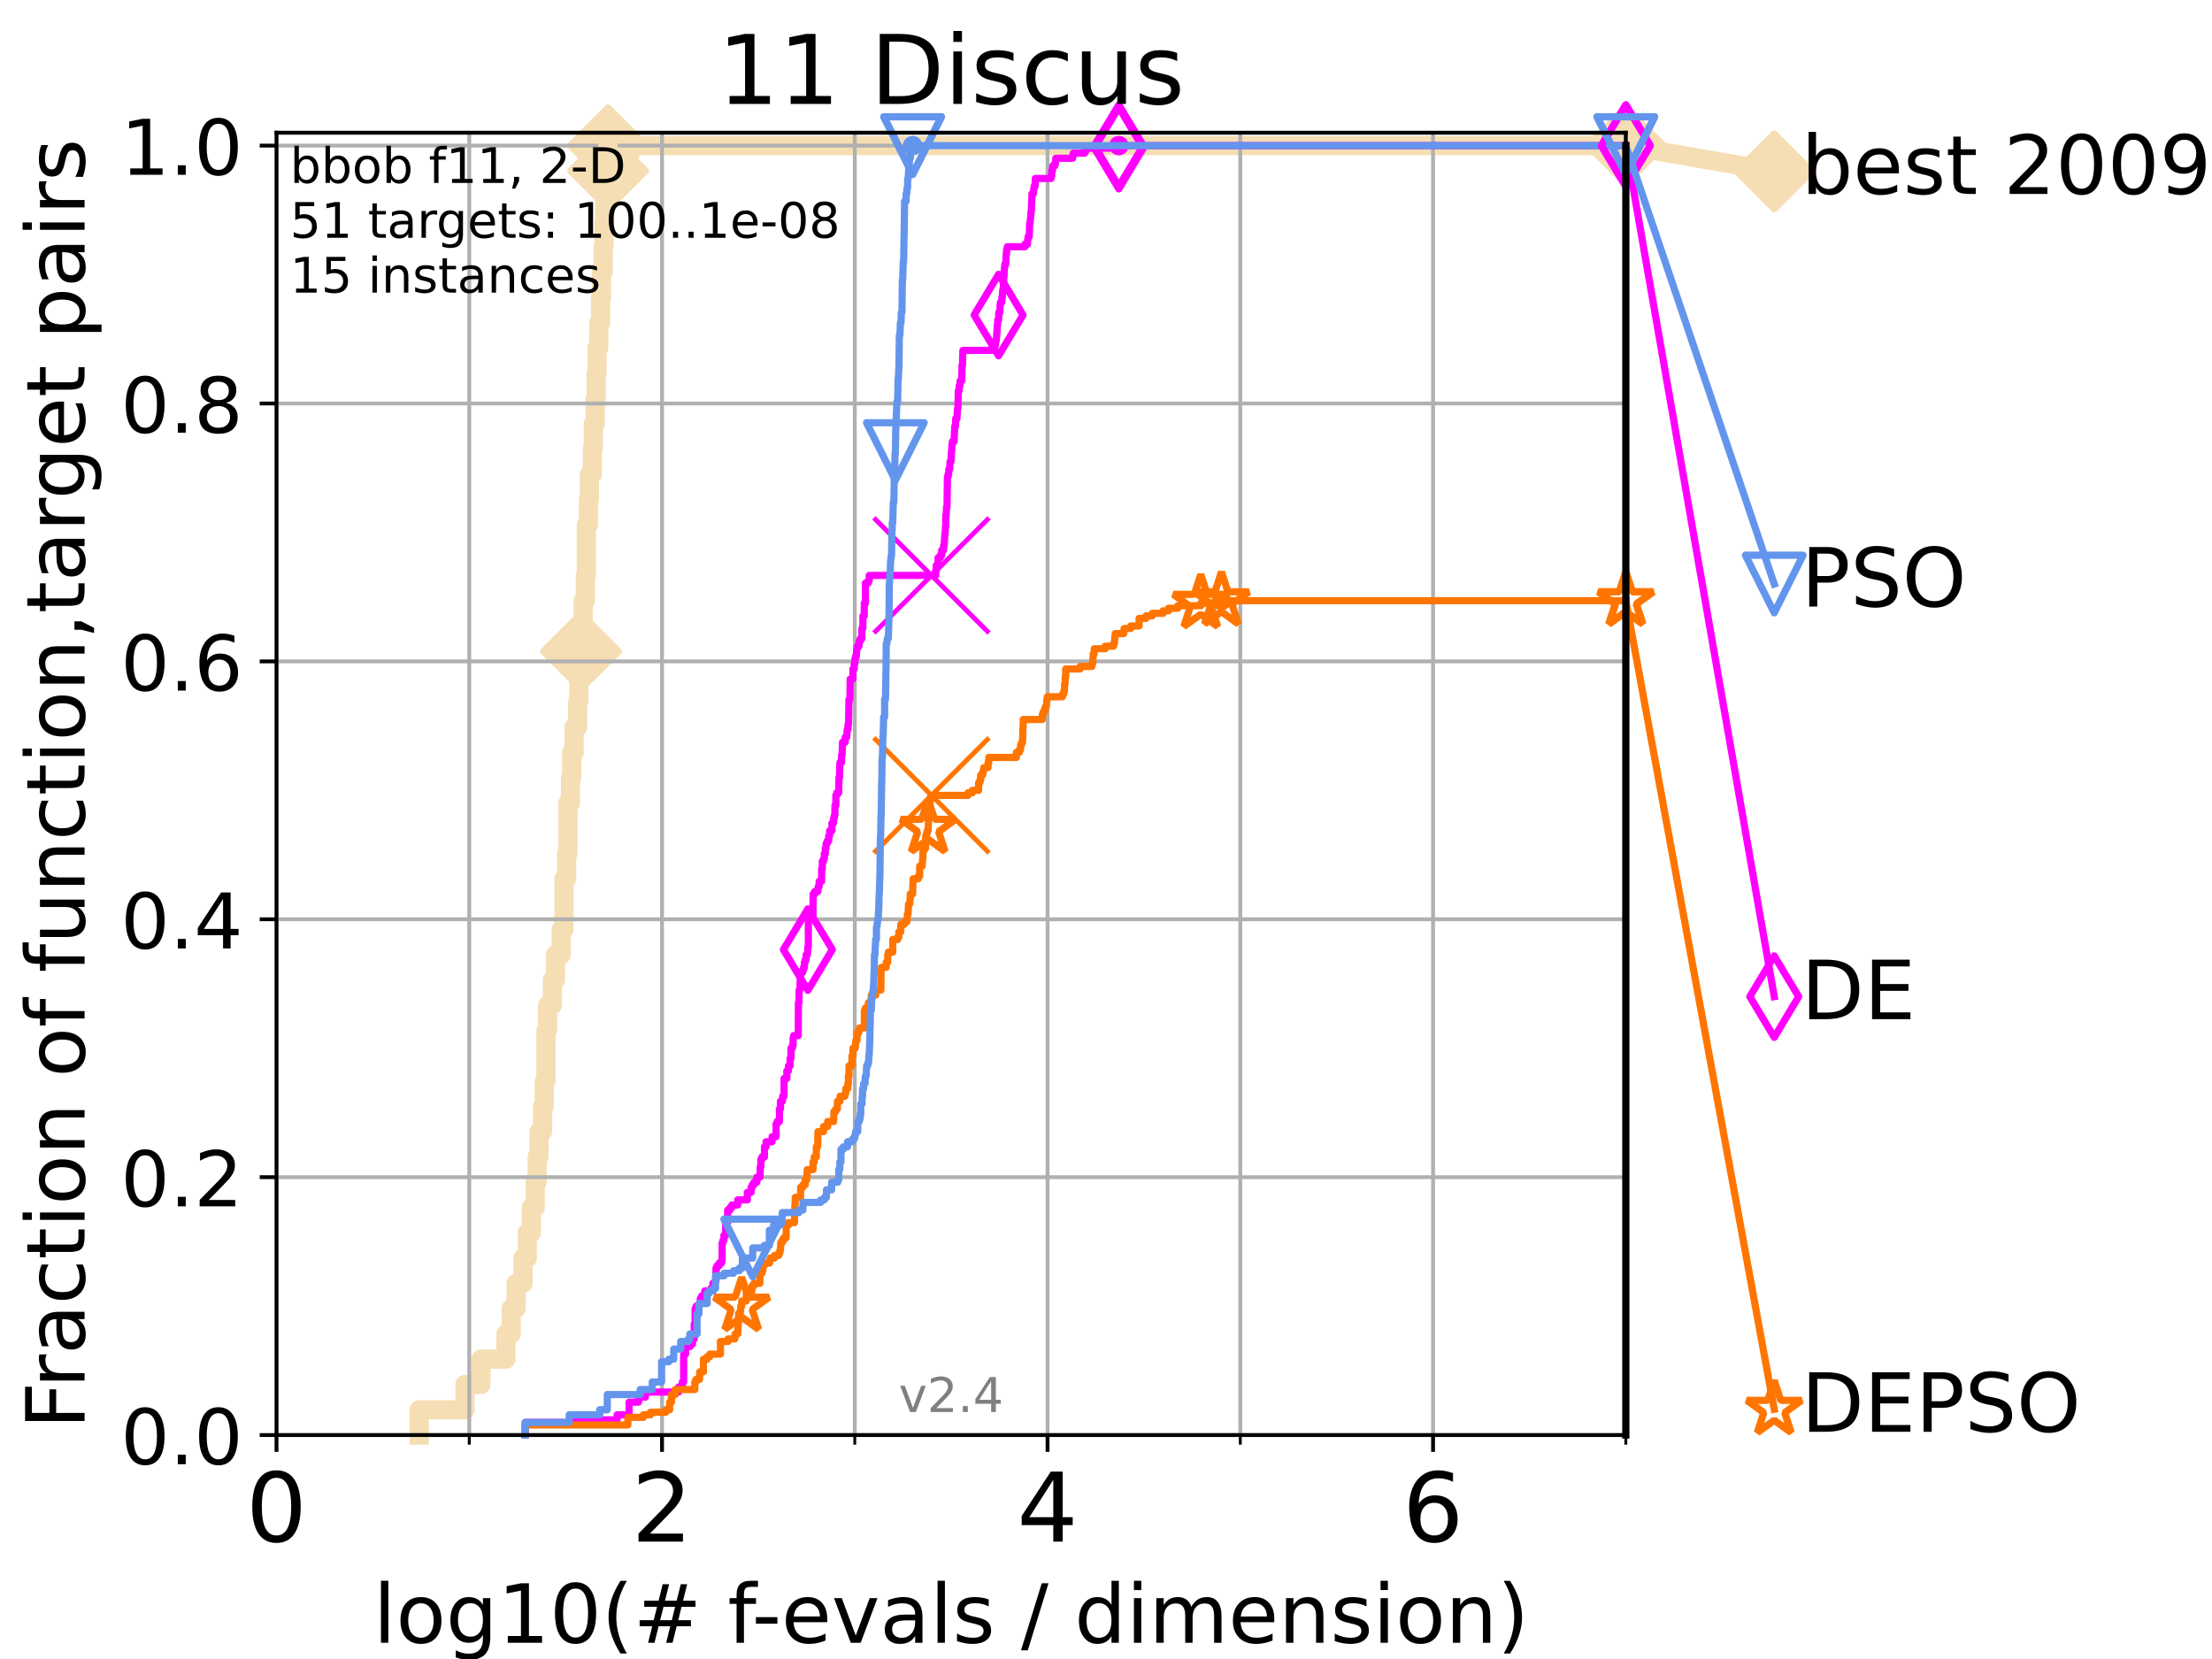 <?xml version="1.0" encoding="utf-8" standalone="no"?>
<!DOCTYPE svg PUBLIC "-//W3C//DTD SVG 1.1//EN"
  "http://www.w3.org/Graphics/SVG/1.1/DTD/svg11.dtd">
<!-- Created with matplotlib (https://matplotlib.org/) -->
<svg height="345.6pt" version="1.1" viewBox="0 0 460.8 345.6" width="460.8pt" xmlns="http://www.w3.org/2000/svg" xmlns:xlink="http://www.w3.org/1999/xlink">
 <defs>
  <style type="text/css">
*{stroke-linecap:butt;stroke-linejoin:round;}
  </style>
 </defs>
 <g id="figure_1">
  <g id="patch_1">
   <path d="M 0 345.6 
L 460.8 345.6 
L 460.8 0 
L 0 0 
z
" style="fill:#ffffff;"/>
  </g>
  <g id="axes_1">
   <g id="patch_2">
    <path d="M 57.6 298.944 
L 338.688 298.944 
L 338.688 27.648 
L 57.6 27.648 
z
" style="fill:#ffffff;"/>
   </g>
   <g id="line2d_1">
    <path d="M 87.33 298.944 
L 87.33 293.677 
L 96.861 293.677 
L 96.861 288.41 
L 100.193 288.41 
L 100.193 283.143 
L 105.398 283.143 
L 105.398 277.877 
L 106.489 277.877 
L 106.489 272.61 
L 107.515 272.61 
L 107.515 267.343 
L 108.949 267.343 
L 108.949 262.076 
L 109.843 262.076 
L 109.843 256.809 
L 110.694 256.809 
L 110.694 251.542 
L 111.506 251.542 
L 111.506 246.275 
L 111.897 246.275 
L 111.897 241.009 
L 112.281 241.009 
L 112.281 235.742 
L 113.023 235.742 
L 113.023 230.475 
L 113.383 230.475 
L 113.383 225.208 
L 113.735 225.208 
L 113.735 214.674 
L 114.08 214.674 
L 114.08 209.407 
L 115.077 209.407 
L 115.077 204.141 
L 115.711 204.141 
L 115.711 198.874 
L 116.914 198.874 
L 116.914 193.607 
L 117.486 193.607 
L 117.486 183.073 
L 118.04 183.073 
L 118.04 177.806 
L 118.31 177.806 
L 118.31 167.272 
L 118.839 167.272 
L 118.839 162.006 
L 119.097 162.006 
L 119.097 156.739 
L 119.603 156.739 
L 119.603 151.472 
L 120.335 151.472 
L 120.335 146.205 
L 120.572 146.205 
L 120.572 140.938 
L 120.806 140.938 
L 120.806 135.671 
L 121.037 135.671 
L 121.037 130.404 
L 121.49 130.404 
L 121.49 125.138 
L 121.931 125.138 
L 121.931 119.871 
L 122.148 119.871 
L 122.148 109.337 
L 122.573 109.337 
L 122.573 104.07 
L 122.782 104.07 
L 122.782 98.803 
L 123.394 98.803 
L 123.394 93.536 
L 123.594 93.536 
L 123.594 88.27 
L 123.985 88.27 
L 123.985 83.003 
L 124.178 83.003 
L 124.178 77.736 
L 124.369 77.736 
L 124.369 72.469 
L 124.744 72.469 
L 124.744 67.202 
L 125.111 67.202 
L 125.111 61.935 
L 125.292 61.935 
L 125.292 56.668 
L 125.648 56.668 
L 125.648 51.402 
L 125.823 51.402 
L 125.823 46.135 
L 125.996 46.135 
L 125.996 40.868 
L 126.168 40.868 
L 126.168 35.601 
L 126.674 35.601 
L 126.674 30.334 
L 338.688 30.334 
" style="fill:none;stroke:#f5deb3;stroke-linecap:square;stroke-width:4;"/>
   </g>
   <g id="line2d_2">
    <defs>
     <path d="M -0 7.778 
L 7.778 0 
L 0 -7.778 
L -7.778 -0 
z
" id="m15851da4e4" style="stroke:#f5deb3;stroke-linejoin:miter;stroke-width:1.5;"/>
    </defs>
    <g>
     <use style="fill:#f5deb3;stroke:#f5deb3;stroke-linejoin:miter;stroke-width:1.5;" x="121.037" xlink:href="#m15851da4e4" y="135.671"/>
     <use style="fill:#f5deb3;stroke:#f5deb3;stroke-linejoin:miter;stroke-width:1.5;" x="126.674" xlink:href="#m15851da4e4" y="35.601"/>
     <use style="fill:#f5deb3;stroke:#f5deb3;stroke-linejoin:miter;stroke-width:1.5;" x="126.674" xlink:href="#m15851da4e4" y="30.334"/>
     <use style="fill:#f5deb3;stroke:#f5deb3;stroke-linejoin:miter;stroke-width:1.5;" x="126.674" xlink:href="#m15851da4e4" y="30.334"/>
     <use style="fill:#f5deb3;stroke:#f5deb3;stroke-linejoin:miter;stroke-width:1.5;" x="338.688" xlink:href="#m15851da4e4" y="30.334"/>
    </g>
   </g>
   <g id="line2d_3">
    <path style="fill:none;stroke:#f5deb3;stroke-linecap:square;stroke-width:4;"/>
    <g/>
   </g>
   <g id="line2d_4">
    <path d="M 338.688 30.334 
L 369.608 35.706 
" style="fill:none;stroke:#f5deb3;stroke-linecap:square;stroke-width:4;"/>
    <g>
     <use style="fill:#f5deb3;stroke:#f5deb3;stroke-linejoin:miter;stroke-width:1.5;" x="338.688" xlink:href="#m15851da4e4" y="30.334"/>
     <use style="fill:#f5deb3;stroke:#f5deb3;stroke-linejoin:miter;stroke-width:1.5;" x="369.608" xlink:href="#m15851da4e4" y="35.706"/>
    </g>
   </g>
   <g id="matplotlib.axis_1">
    <g id="xtick_1">
     <g id="line2d_5">
      <path clip-path="url(#p7cc1c09bc3)" d="M 57.6 298.944 
L 57.6 27.648 
" style="fill:none;stroke:#b0b0b0;stroke-linecap:square;stroke-width:0.8;"/>
     </g>
     <g id="line2d_6">
      <defs>
       <path d="M 0 0 
L 0 3.5 
" id="m334b285bae" style="stroke:#000000;stroke-width:0.8;"/>
      </defs>
      <g>
       <use style="stroke:#000000;stroke-width:0.8;" x="57.6" xlink:href="#m334b285bae" y="298.944"/>
      </g>
     </g>
     <g id="text_1">
      <!-- 0 -->
      <defs>
       <path d="M 31.781 66.406 
Q 24.172 66.406 20.328 58.906 
Q 16.5 51.422 16.5 36.375 
Q 16.5 21.391 20.328 13.891 
Q 24.172 6.391 31.781 6.391 
Q 39.453 6.391 43.281 13.891 
Q 47.125 21.391 47.125 36.375 
Q 47.125 51.422 43.281 58.906 
Q 39.453 66.406 31.781 66.406 
z
M 31.781 74.219 
Q 44.047 74.219 50.516 64.516 
Q 56.984 54.828 56.984 36.375 
Q 56.984 17.969 50.516 8.266 
Q 44.047 -1.422 31.781 -1.422 
Q 19.531 -1.422 13.062 8.266 
Q 6.594 17.969 6.594 36.375 
Q 6.594 54.828 13.062 64.516 
Q 19.531 74.219 31.781 74.219 
z
" id="DejaVuSans-48"/>
      </defs>
      <g transform="translate(51.237 321.141)scale(0.2 -0.2)">
       <use xlink:href="#DejaVuSans-48"/>
      </g>
     </g>
    </g>
    <g id="xtick_2">
     <g id="line2d_7">
      <path clip-path="url(#p7cc1c09bc3)" d="M 137.911 298.944 
L 137.911 27.648 
" style="fill:none;stroke:#b0b0b0;stroke-linecap:square;stroke-width:0.8;"/>
     </g>
     <g id="line2d_8">
      <g>
       <use style="stroke:#000000;stroke-width:0.8;" x="137.911" xlink:href="#m334b285bae" y="298.944"/>
      </g>
     </g>
     <g id="text_2">
      <!-- 2 -->
      <defs>
       <path d="M 19.188 8.297 
L 53.609 8.297 
L 53.609 0 
L 7.328 0 
L 7.328 8.297 
Q 12.938 14.109 22.625 23.891 
Q 32.328 33.688 34.812 36.531 
Q 39.547 41.844 41.422 45.531 
Q 43.312 49.219 43.312 52.781 
Q 43.312 58.594 39.234 62.25 
Q 35.156 65.922 28.609 65.922 
Q 23.969 65.922 18.812 64.312 
Q 13.672 62.703 7.812 59.422 
L 7.812 69.391 
Q 13.766 71.781 18.938 73 
Q 24.125 74.219 28.422 74.219 
Q 39.75 74.219 46.484 68.547 
Q 53.219 62.891 53.219 53.422 
Q 53.219 48.922 51.531 44.891 
Q 49.859 40.875 45.406 35.406 
Q 44.188 33.984 37.641 27.219 
Q 31.109 20.453 19.188 8.297 
z
" id="DejaVuSans-50"/>
      </defs>
      <g transform="translate(131.548 321.141)scale(0.2 -0.2)">
       <use xlink:href="#DejaVuSans-50"/>
      </g>
     </g>
    </g>
    <g id="xtick_3">
     <g id="line2d_9">
      <path clip-path="url(#p7cc1c09bc3)" d="M 218.222 298.944 
L 218.222 27.648 
" style="fill:none;stroke:#b0b0b0;stroke-linecap:square;stroke-width:0.8;"/>
     </g>
     <g id="line2d_10">
      <g>
       <use style="stroke:#000000;stroke-width:0.8;" x="218.222" xlink:href="#m334b285bae" y="298.944"/>
      </g>
     </g>
     <g id="text_3">
      <!-- 4 -->
      <defs>
       <path d="M 37.797 64.312 
L 12.891 25.391 
L 37.797 25.391 
z
M 35.203 72.906 
L 47.609 72.906 
L 47.609 25.391 
L 58.016 25.391 
L 58.016 17.188 
L 47.609 17.188 
L 47.609 0 
L 37.797 0 
L 37.797 17.188 
L 4.891 17.188 
L 4.891 26.703 
z
" id="DejaVuSans-52"/>
      </defs>
      <g transform="translate(211.859 321.141)scale(0.2 -0.2)">
       <use xlink:href="#DejaVuSans-52"/>
      </g>
     </g>
    </g>
    <g id="xtick_4">
     <g id="line2d_11">
      <path clip-path="url(#p7cc1c09bc3)" d="M 298.533 298.944 
L 298.533 27.648 
" style="fill:none;stroke:#b0b0b0;stroke-linecap:square;stroke-width:0.8;"/>
     </g>
     <g id="line2d_12">
      <g>
       <use style="stroke:#000000;stroke-width:0.8;" x="298.533" xlink:href="#m334b285bae" y="298.944"/>
      </g>
     </g>
     <g id="text_4">
      <!-- 6 -->
      <defs>
       <path d="M 33.016 40.375 
Q 26.375 40.375 22.484 35.828 
Q 18.609 31.297 18.609 23.391 
Q 18.609 15.531 22.484 10.953 
Q 26.375 6.391 33.016 6.391 
Q 39.656 6.391 43.531 10.953 
Q 47.406 15.531 47.406 23.391 
Q 47.406 31.297 43.531 35.828 
Q 39.656 40.375 33.016 40.375 
z
M 52.594 71.297 
L 52.594 62.312 
Q 48.875 64.062 45.094 64.984 
Q 41.312 65.922 37.594 65.922 
Q 27.828 65.922 22.672 59.328 
Q 17.531 52.734 16.797 39.406 
Q 19.672 43.656 24.016 45.922 
Q 28.375 48.188 33.594 48.188 
Q 44.578 48.188 50.953 41.516 
Q 57.328 34.859 57.328 23.391 
Q 57.328 12.156 50.688 5.359 
Q 44.047 -1.422 33.016 -1.422 
Q 20.359 -1.422 13.672 8.266 
Q 6.984 17.969 6.984 36.375 
Q 6.984 53.656 15.188 63.938 
Q 23.391 74.219 37.203 74.219 
Q 40.922 74.219 44.703 73.484 
Q 48.484 72.75 52.594 71.297 
z
" id="DejaVuSans-54"/>
      </defs>
      <g transform="translate(292.17 321.141)scale(0.2 -0.2)">
       <use xlink:href="#DejaVuSans-54"/>
      </g>
     </g>
    </g>
    <g id="xtick_5">
     <g id="line2d_13">
      <path clip-path="url(#p7cc1c09bc3)" d="M 97.755 298.944 
L 97.755 27.648 
" style="fill:none;stroke:#b0b0b0;stroke-linecap:square;stroke-width:0.8;"/>
     </g>
     <g id="line2d_14">
      <defs>
       <path d="M 0 0 
L 0 2 
" id="ma4f54b32e7" style="stroke:#000000;stroke-width:0.6;"/>
      </defs>
      <g>
       <use style="stroke:#000000;stroke-width:0.6;" x="97.755" xlink:href="#ma4f54b32e7" y="298.944"/>
      </g>
     </g>
    </g>
    <g id="xtick_6">
     <g id="line2d_15">
      <path clip-path="url(#p7cc1c09bc3)" d="M 178.066 298.944 
L 178.066 27.648 
" style="fill:none;stroke:#b0b0b0;stroke-linecap:square;stroke-width:0.8;"/>
     </g>
     <g id="line2d_16">
      <g>
       <use style="stroke:#000000;stroke-width:0.6;" x="178.066" xlink:href="#ma4f54b32e7" y="298.944"/>
      </g>
     </g>
    </g>
    <g id="xtick_7">
     <g id="line2d_17">
      <path clip-path="url(#p7cc1c09bc3)" d="M 258.377 298.944 
L 258.377 27.648 
" style="fill:none;stroke:#b0b0b0;stroke-linecap:square;stroke-width:0.8;"/>
     </g>
     <g id="line2d_18">
      <g>
       <use style="stroke:#000000;stroke-width:0.6;" x="258.377" xlink:href="#ma4f54b32e7" y="298.944"/>
      </g>
     </g>
    </g>
    <g id="xtick_8">
     <g id="line2d_19">
      <path clip-path="url(#p7cc1c09bc3)" d="M 338.688 298.944 
L 338.688 27.648 
" style="fill:none;stroke:#b0b0b0;stroke-linecap:square;stroke-width:0.8;"/>
     </g>
     <g id="line2d_20">
      <g>
       <use style="stroke:#000000;stroke-width:0.6;" x="338.688" xlink:href="#ma4f54b32e7" y="298.944"/>
      </g>
     </g>
    </g>
    <g id="text_5">
     <!-- log10(# f-evals / dimension) -->
     <defs>
      <path d="M 9.422 75.984 
L 18.406 75.984 
L 18.406 0 
L 9.422 0 
z
" id="DejaVuSans-108"/>
      <path d="M 30.609 48.391 
Q 23.391 48.391 19.188 42.75 
Q 14.984 37.109 14.984 27.297 
Q 14.984 17.484 19.156 11.844 
Q 23.344 6.203 30.609 6.203 
Q 37.797 6.203 41.984 11.859 
Q 46.188 17.531 46.188 27.297 
Q 46.188 37.016 41.984 42.703 
Q 37.797 48.391 30.609 48.391 
z
M 30.609 56 
Q 42.328 56 49.016 48.375 
Q 55.719 40.766 55.719 27.297 
Q 55.719 13.875 49.016 6.219 
Q 42.328 -1.422 30.609 -1.422 
Q 18.844 -1.422 12.172 6.219 
Q 5.516 13.875 5.516 27.297 
Q 5.516 40.766 12.172 48.375 
Q 18.844 56 30.609 56 
z
" id="DejaVuSans-111"/>
      <path d="M 45.406 27.984 
Q 45.406 37.75 41.375 43.109 
Q 37.359 48.484 30.078 48.484 
Q 22.859 48.484 18.828 43.109 
Q 14.797 37.75 14.797 27.984 
Q 14.797 18.266 18.828 12.891 
Q 22.859 7.516 30.078 7.516 
Q 37.359 7.516 41.375 12.891 
Q 45.406 18.266 45.406 27.984 
z
M 54.391 6.781 
Q 54.391 -7.172 48.188 -13.984 
Q 42 -20.797 29.203 -20.797 
Q 24.469 -20.797 20.266 -20.094 
Q 16.062 -19.391 12.109 -17.922 
L 12.109 -9.188 
Q 16.062 -11.328 19.922 -12.344 
Q 23.781 -13.375 27.781 -13.375 
Q 36.625 -13.375 41.016 -8.766 
Q 45.406 -4.156 45.406 5.172 
L 45.406 9.625 
Q 42.625 4.781 38.281 2.391 
Q 33.938 0 27.875 0 
Q 17.828 0 11.672 7.656 
Q 5.516 15.328 5.516 27.984 
Q 5.516 40.672 11.672 48.328 
Q 17.828 56 27.875 56 
Q 33.938 56 38.281 53.609 
Q 42.625 51.219 45.406 46.391 
L 45.406 54.688 
L 54.391 54.688 
z
" id="DejaVuSans-103"/>
      <path d="M 12.406 8.297 
L 28.516 8.297 
L 28.516 63.922 
L 10.984 60.406 
L 10.984 69.391 
L 28.422 72.906 
L 38.281 72.906 
L 38.281 8.297 
L 54.391 8.297 
L 54.391 0 
L 12.406 0 
z
" id="DejaVuSans-49"/>
      <path d="M 31 75.875 
Q 24.469 64.656 21.281 53.656 
Q 18.109 42.672 18.109 31.391 
Q 18.109 20.125 21.312 9.062 
Q 24.516 -2 31 -13.188 
L 23.188 -13.188 
Q 15.875 -1.703 12.234 9.375 
Q 8.594 20.453 8.594 31.391 
Q 8.594 42.281 12.203 53.312 
Q 15.828 64.359 23.188 75.875 
z
" id="DejaVuSans-40"/>
      <path d="M 51.125 44 
L 36.922 44 
L 32.812 27.688 
L 47.125 27.688 
z
M 43.797 71.781 
L 38.719 51.516 
L 52.984 51.516 
L 58.109 71.781 
L 65.922 71.781 
L 60.891 51.516 
L 76.125 51.516 
L 76.125 44 
L 58.984 44 
L 54.984 27.688 
L 70.516 27.688 
L 70.516 20.219 
L 53.078 20.219 
L 48 0 
L 40.188 0 
L 45.219 20.219 
L 30.906 20.219 
L 25.875 0 
L 18.016 0 
L 23.094 20.219 
L 7.719 20.219 
L 7.719 27.688 
L 24.906 27.688 
L 29 44 
L 13.281 44 
L 13.281 51.516 
L 30.906 51.516 
L 35.891 71.781 
z
" id="DejaVuSans-35"/>
      <path id="DejaVuSans-32"/>
      <path d="M 37.109 75.984 
L 37.109 68.5 
L 28.516 68.5 
Q 23.688 68.5 21.797 66.547 
Q 19.922 64.594 19.922 59.516 
L 19.922 54.688 
L 34.719 54.688 
L 34.719 47.703 
L 19.922 47.703 
L 19.922 0 
L 10.891 0 
L 10.891 47.703 
L 2.297 47.703 
L 2.297 54.688 
L 10.891 54.688 
L 10.891 58.5 
Q 10.891 67.625 15.141 71.797 
Q 19.391 75.984 28.609 75.984 
z
" id="DejaVuSans-102"/>
      <path d="M 4.891 31.391 
L 31.203 31.391 
L 31.203 23.391 
L 4.891 23.391 
z
" id="DejaVuSans-45"/>
      <path d="M 56.203 29.594 
L 56.203 25.203 
L 14.891 25.203 
Q 15.484 15.922 20.484 11.062 
Q 25.484 6.203 34.422 6.203 
Q 39.594 6.203 44.453 7.469 
Q 49.312 8.734 54.109 11.281 
L 54.109 2.781 
Q 49.266 0.734 44.188 -0.344 
Q 39.109 -1.422 33.891 -1.422 
Q 20.797 -1.422 13.156 6.188 
Q 5.516 13.812 5.516 26.812 
Q 5.516 40.234 12.766 48.109 
Q 20.016 56 32.328 56 
Q 43.359 56 49.781 48.891 
Q 56.203 41.797 56.203 29.594 
z
M 47.219 32.234 
Q 47.125 39.594 43.094 43.984 
Q 39.062 48.391 32.422 48.391 
Q 24.906 48.391 20.391 44.141 
Q 15.875 39.891 15.188 32.172 
z
" id="DejaVuSans-101"/>
      <path d="M 2.984 54.688 
L 12.5 54.688 
L 29.594 8.797 
L 46.688 54.688 
L 56.203 54.688 
L 35.688 0 
L 23.484 0 
z
" id="DejaVuSans-118"/>
      <path d="M 34.281 27.484 
Q 23.391 27.484 19.188 25 
Q 14.984 22.516 14.984 16.5 
Q 14.984 11.719 18.141 8.906 
Q 21.297 6.109 26.703 6.109 
Q 34.188 6.109 38.703 11.406 
Q 43.219 16.703 43.219 25.484 
L 43.219 27.484 
z
M 52.203 31.203 
L 52.203 0 
L 43.219 0 
L 43.219 8.297 
Q 40.141 3.328 35.547 0.953 
Q 30.953 -1.422 24.312 -1.422 
Q 15.922 -1.422 10.953 3.297 
Q 6 8.016 6 15.922 
Q 6 25.141 12.172 29.828 
Q 18.359 34.516 30.609 34.516 
L 43.219 34.516 
L 43.219 35.406 
Q 43.219 41.609 39.141 45 
Q 35.062 48.391 27.688 48.391 
Q 23 48.391 18.547 47.266 
Q 14.109 46.141 10.016 43.891 
L 10.016 52.203 
Q 14.938 54.109 19.578 55.047 
Q 24.219 56 28.609 56 
Q 40.484 56 46.344 49.844 
Q 52.203 43.703 52.203 31.203 
z
" id="DejaVuSans-97"/>
      <path d="M 44.281 53.078 
L 44.281 44.578 
Q 40.484 46.531 36.375 47.5 
Q 32.281 48.484 27.875 48.484 
Q 21.188 48.484 17.844 46.438 
Q 14.5 44.391 14.5 40.281 
Q 14.5 37.156 16.891 35.375 
Q 19.281 33.594 26.516 31.984 
L 29.594 31.297 
Q 39.156 29.25 43.188 25.516 
Q 47.219 21.781 47.219 15.094 
Q 47.219 7.469 41.188 3.016 
Q 35.156 -1.422 24.609 -1.422 
Q 20.219 -1.422 15.453 -0.562 
Q 10.688 0.297 5.422 2 
L 5.422 11.281 
Q 10.406 8.688 15.234 7.391 
Q 20.062 6.109 24.812 6.109 
Q 31.156 6.109 34.562 8.281 
Q 37.984 10.453 37.984 14.406 
Q 37.984 18.062 35.516 20.016 
Q 33.062 21.969 24.703 23.781 
L 21.578 24.516 
Q 13.234 26.266 9.516 29.906 
Q 5.812 33.547 5.812 39.891 
Q 5.812 47.609 11.281 51.797 
Q 16.75 56 26.812 56 
Q 31.781 56 36.172 55.266 
Q 40.578 54.547 44.281 53.078 
z
" id="DejaVuSans-115"/>
      <path d="M 25.391 72.906 
L 33.688 72.906 
L 8.297 -9.281 
L 0 -9.281 
z
" id="DejaVuSans-47"/>
      <path d="M 45.406 46.391 
L 45.406 75.984 
L 54.391 75.984 
L 54.391 0 
L 45.406 0 
L 45.406 8.203 
Q 42.578 3.328 38.25 0.953 
Q 33.938 -1.422 27.875 -1.422 
Q 17.969 -1.422 11.734 6.484 
Q 5.516 14.406 5.516 27.297 
Q 5.516 40.188 11.734 48.094 
Q 17.969 56 27.875 56 
Q 33.938 56 38.25 53.625 
Q 42.578 51.266 45.406 46.391 
z
M 14.797 27.297 
Q 14.797 17.391 18.875 11.75 
Q 22.953 6.109 30.078 6.109 
Q 37.203 6.109 41.297 11.75 
Q 45.406 17.391 45.406 27.297 
Q 45.406 37.203 41.297 42.844 
Q 37.203 48.484 30.078 48.484 
Q 22.953 48.484 18.875 42.844 
Q 14.797 37.203 14.797 27.297 
z
" id="DejaVuSans-100"/>
      <path d="M 9.422 54.688 
L 18.406 54.688 
L 18.406 0 
L 9.422 0 
z
M 9.422 75.984 
L 18.406 75.984 
L 18.406 64.594 
L 9.422 64.594 
z
" id="DejaVuSans-105"/>
      <path d="M 52 44.188 
Q 55.375 50.25 60.062 53.125 
Q 64.75 56 71.094 56 
Q 79.641 56 84.281 50.016 
Q 88.922 44.047 88.922 33.016 
L 88.922 0 
L 79.891 0 
L 79.891 32.719 
Q 79.891 40.578 77.094 44.375 
Q 74.312 48.188 68.609 48.188 
Q 61.625 48.188 57.562 43.547 
Q 53.516 38.922 53.516 30.906 
L 53.516 0 
L 44.484 0 
L 44.484 32.719 
Q 44.484 40.625 41.703 44.406 
Q 38.922 48.188 33.109 48.188 
Q 26.219 48.188 22.156 43.531 
Q 18.109 38.875 18.109 30.906 
L 18.109 0 
L 9.078 0 
L 9.078 54.688 
L 18.109 54.688 
L 18.109 46.188 
Q 21.188 51.219 25.484 53.609 
Q 29.781 56 35.688 56 
Q 41.656 56 45.828 52.969 
Q 50 49.953 52 44.188 
z
" id="DejaVuSans-109"/>
      <path d="M 54.891 33.016 
L 54.891 0 
L 45.906 0 
L 45.906 32.719 
Q 45.906 40.484 42.875 44.328 
Q 39.844 48.188 33.797 48.188 
Q 26.516 48.188 22.312 43.547 
Q 18.109 38.922 18.109 30.906 
L 18.109 0 
L 9.078 0 
L 9.078 54.688 
L 18.109 54.688 
L 18.109 46.188 
Q 21.344 51.125 25.703 53.562 
Q 30.078 56 35.797 56 
Q 45.219 56 50.047 50.172 
Q 54.891 44.344 54.891 33.016 
z
" id="DejaVuSans-110"/>
      <path d="M 8.016 75.875 
L 15.828 75.875 
Q 23.141 64.359 26.781 53.312 
Q 30.422 42.281 30.422 31.391 
Q 30.422 20.453 26.781 9.375 
Q 23.141 -1.703 15.828 -13.188 
L 8.016 -13.188 
Q 14.5 -2 17.703 9.062 
Q 20.906 20.125 20.906 31.391 
Q 20.906 42.672 17.703 53.656 
Q 14.5 64.656 8.016 75.875 
z
" id="DejaVuSans-41"/>
     </defs>
     <g transform="translate(77.764 342.218)scale(0.17 -0.17)">
      <use xlink:href="#DejaVuSans-108"/>
      <use x="27.783" xlink:href="#DejaVuSans-111"/>
      <use x="88.965" xlink:href="#DejaVuSans-103"/>
      <use x="152.441" xlink:href="#DejaVuSans-49"/>
      <use x="216.064" xlink:href="#DejaVuSans-48"/>
      <use x="279.688" xlink:href="#DejaVuSans-40"/>
      <use x="318.701" xlink:href="#DejaVuSans-35"/>
      <use x="402.49" xlink:href="#DejaVuSans-32"/>
      <use x="434.277" xlink:href="#DejaVuSans-102"/>
      <use x="463.982" xlink:href="#DejaVuSans-45"/>
      <use x="500.066" xlink:href="#DejaVuSans-101"/>
      <use x="561.59" xlink:href="#DejaVuSans-118"/>
      <use x="620.77" xlink:href="#DejaVuSans-97"/>
      <use x="682.049" xlink:href="#DejaVuSans-108"/>
      <use x="709.832" xlink:href="#DejaVuSans-115"/>
      <use x="761.932" xlink:href="#DejaVuSans-32"/>
      <use x="793.719" xlink:href="#DejaVuSans-47"/>
      <use x="827.41" xlink:href="#DejaVuSans-32"/>
      <use x="859.197" xlink:href="#DejaVuSans-100"/>
      <use x="922.674" xlink:href="#DejaVuSans-105"/>
      <use x="950.457" xlink:href="#DejaVuSans-109"/>
      <use x="1047.869" xlink:href="#DejaVuSans-101"/>
      <use x="1109.393" xlink:href="#DejaVuSans-110"/>
      <use x="1172.771" xlink:href="#DejaVuSans-115"/>
      <use x="1224.871" xlink:href="#DejaVuSans-105"/>
      <use x="1252.654" xlink:href="#DejaVuSans-111"/>
      <use x="1313.836" xlink:href="#DejaVuSans-110"/>
      <use x="1377.215" xlink:href="#DejaVuSans-41"/>
     </g>
    </g>
   </g>
   <g id="matplotlib.axis_2">
    <g id="ytick_1">
     <g id="line2d_21">
      <path clip-path="url(#p7cc1c09bc3)" d="M 57.6 298.944 
L 338.688 298.944 
" style="fill:none;stroke:#b0b0b0;stroke-linecap:square;stroke-width:0.8;"/>
     </g>
     <g id="line2d_22">
      <defs>
       <path d="M 0 0 
L -3.5 0 
" id="m8a627ec1ae" style="stroke:#000000;stroke-width:0.8;"/>
      </defs>
      <g>
       <use style="stroke:#000000;stroke-width:0.8;" x="57.6" xlink:href="#m8a627ec1ae" y="298.944"/>
      </g>
     </g>
     <g id="text_6">
      <!-- 0.0 -->
      <defs>
       <path d="M 10.688 12.406 
L 21 12.406 
L 21 0 
L 10.688 0 
z
" id="DejaVuSans-46"/>
      </defs>
      <g transform="translate(25.155 305.023)scale(0.16 -0.16)">
       <use xlink:href="#DejaVuSans-48"/>
       <use x="63.623" xlink:href="#DejaVuSans-46"/>
       <use x="95.41" xlink:href="#DejaVuSans-48"/>
      </g>
     </g>
    </g>
    <g id="ytick_2">
     <g id="line2d_23">
      <path clip-path="url(#p7cc1c09bc3)" d="M 57.6 245.222 
L 338.688 245.222 
" style="fill:none;stroke:#b0b0b0;stroke-linecap:square;stroke-width:0.8;"/>
     </g>
     <g id="line2d_24">
      <g>
       <use style="stroke:#000000;stroke-width:0.8;" x="57.6" xlink:href="#m8a627ec1ae" y="245.222"/>
      </g>
     </g>
     <g id="text_7">
      <!-- 0.2 -->
      <g transform="translate(25.155 251.301)scale(0.16 -0.16)">
       <use xlink:href="#DejaVuSans-48"/>
       <use x="63.623" xlink:href="#DejaVuSans-46"/>
       <use x="95.41" xlink:href="#DejaVuSans-50"/>
      </g>
     </g>
    </g>
    <g id="ytick_3">
     <g id="line2d_25">
      <path clip-path="url(#p7cc1c09bc3)" d="M 57.6 191.5 
L 338.688 191.5 
" style="fill:none;stroke:#b0b0b0;stroke-linecap:square;stroke-width:0.8;"/>
     </g>
     <g id="line2d_26">
      <g>
       <use style="stroke:#000000;stroke-width:0.8;" x="57.6" xlink:href="#m8a627ec1ae" y="191.5"/>
      </g>
     </g>
     <g id="text_8">
      <!-- 0.4 -->
      <g transform="translate(25.155 197.579)scale(0.16 -0.16)">
       <use xlink:href="#DejaVuSans-48"/>
       <use x="63.623" xlink:href="#DejaVuSans-46"/>
       <use x="95.41" xlink:href="#DejaVuSans-52"/>
      </g>
     </g>
    </g>
    <g id="ytick_4">
     <g id="line2d_27">
      <path clip-path="url(#p7cc1c09bc3)" d="M 57.6 137.778 
L 338.688 137.778 
" style="fill:none;stroke:#b0b0b0;stroke-linecap:square;stroke-width:0.8;"/>
     </g>
     <g id="line2d_28">
      <g>
       <use style="stroke:#000000;stroke-width:0.8;" x="57.6" xlink:href="#m8a627ec1ae" y="137.778"/>
      </g>
     </g>
     <g id="text_9">
      <!-- 0.6 -->
      <g transform="translate(25.155 143.857)scale(0.16 -0.16)">
       <use xlink:href="#DejaVuSans-48"/>
       <use x="63.623" xlink:href="#DejaVuSans-46"/>
       <use x="95.41" xlink:href="#DejaVuSans-54"/>
      </g>
     </g>
    </g>
    <g id="ytick_5">
     <g id="line2d_29">
      <path clip-path="url(#p7cc1c09bc3)" d="M 57.6 84.056 
L 338.688 84.056 
" style="fill:none;stroke:#b0b0b0;stroke-linecap:square;stroke-width:0.8;"/>
     </g>
     <g id="line2d_30">
      <g>
       <use style="stroke:#000000;stroke-width:0.8;" x="57.6" xlink:href="#m8a627ec1ae" y="84.056"/>
      </g>
     </g>
     <g id="text_10">
      <!-- 0.8 -->
      <defs>
       <path d="M 31.781 34.625 
Q 24.75 34.625 20.719 30.859 
Q 16.703 27.094 16.703 20.516 
Q 16.703 13.922 20.719 10.156 
Q 24.75 6.391 31.781 6.391 
Q 38.812 6.391 42.859 10.172 
Q 46.922 13.969 46.922 20.516 
Q 46.922 27.094 42.891 30.859 
Q 38.875 34.625 31.781 34.625 
z
M 21.922 38.812 
Q 15.578 40.375 12.031 44.719 
Q 8.5 49.078 8.5 55.328 
Q 8.5 64.062 14.719 69.141 
Q 20.953 74.219 31.781 74.219 
Q 42.672 74.219 48.875 69.141 
Q 55.078 64.062 55.078 55.328 
Q 55.078 49.078 51.531 44.719 
Q 48 40.375 41.703 38.812 
Q 48.828 37.156 52.797 32.312 
Q 56.781 27.484 56.781 20.516 
Q 56.781 9.906 50.312 4.234 
Q 43.844 -1.422 31.781 -1.422 
Q 19.734 -1.422 13.25 4.234 
Q 6.781 9.906 6.781 20.516 
Q 6.781 27.484 10.781 32.312 
Q 14.797 37.156 21.922 38.812 
z
M 18.312 54.391 
Q 18.312 48.734 21.844 45.562 
Q 25.391 42.391 31.781 42.391 
Q 38.141 42.391 41.719 45.562 
Q 45.312 48.734 45.312 54.391 
Q 45.312 60.062 41.719 63.234 
Q 38.141 66.406 31.781 66.406 
Q 25.391 66.406 21.844 63.234 
Q 18.312 60.062 18.312 54.391 
z
" id="DejaVuSans-56"/>
      </defs>
      <g transform="translate(25.155 90.135)scale(0.16 -0.16)">
       <use xlink:href="#DejaVuSans-48"/>
       <use x="63.623" xlink:href="#DejaVuSans-46"/>
       <use x="95.41" xlink:href="#DejaVuSans-56"/>
      </g>
     </g>
    </g>
    <g id="ytick_6">
     <g id="line2d_31">
      <path clip-path="url(#p7cc1c09bc3)" d="M 57.6 30.334 
L 338.688 30.334 
" style="fill:none;stroke:#b0b0b0;stroke-linecap:square;stroke-width:0.8;"/>
     </g>
     <g id="line2d_32">
      <g>
       <use style="stroke:#000000;stroke-width:0.8;" x="57.6" xlink:href="#m8a627ec1ae" y="30.334"/>
      </g>
     </g>
     <g id="text_11">
      <!-- 1.0 -->
      <g transform="translate(25.155 36.413)scale(0.16 -0.16)">
       <use xlink:href="#DejaVuSans-49"/>
       <use x="63.623" xlink:href="#DejaVuSans-46"/>
       <use x="95.41" xlink:href="#DejaVuSans-48"/>
      </g>
     </g>
    </g>
    <g id="text_12">
     <!-- Fraction of function,target pairs -->
     <defs>
      <path d="M 9.812 72.906 
L 51.703 72.906 
L 51.703 64.594 
L 19.672 64.594 
L 19.672 43.109 
L 48.578 43.109 
L 48.578 34.812 
L 19.672 34.812 
L 19.672 0 
L 9.812 0 
z
" id="DejaVuSans-70"/>
      <path d="M 41.109 46.297 
Q 39.594 47.172 37.812 47.578 
Q 36.031 48 33.891 48 
Q 26.266 48 22.188 43.047 
Q 18.109 38.094 18.109 28.812 
L 18.109 0 
L 9.078 0 
L 9.078 54.688 
L 18.109 54.688 
L 18.109 46.188 
Q 20.953 51.172 25.484 53.578 
Q 30.031 56 36.531 56 
Q 37.453 56 38.578 55.875 
Q 39.703 55.766 41.062 55.516 
z
" id="DejaVuSans-114"/>
      <path d="M 48.781 52.594 
L 48.781 44.188 
Q 44.969 46.297 41.141 47.344 
Q 37.312 48.391 33.406 48.391 
Q 24.656 48.391 19.812 42.844 
Q 14.984 37.312 14.984 27.297 
Q 14.984 17.281 19.812 11.734 
Q 24.656 6.203 33.406 6.203 
Q 37.312 6.203 41.141 7.25 
Q 44.969 8.297 48.781 10.406 
L 48.781 2.094 
Q 45.016 0.344 40.984 -0.531 
Q 36.969 -1.422 32.422 -1.422 
Q 20.062 -1.422 12.781 6.344 
Q 5.516 14.109 5.516 27.297 
Q 5.516 40.672 12.859 48.328 
Q 20.219 56 33.016 56 
Q 37.156 56 41.109 55.141 
Q 45.062 54.297 48.781 52.594 
z
" id="DejaVuSans-99"/>
      <path d="M 18.312 70.219 
L 18.312 54.688 
L 36.812 54.688 
L 36.812 47.703 
L 18.312 47.703 
L 18.312 18.016 
Q 18.312 11.328 20.141 9.422 
Q 21.969 7.516 27.594 7.516 
L 36.812 7.516 
L 36.812 0 
L 27.594 0 
Q 17.188 0 13.234 3.875 
Q 9.281 7.766 9.281 18.016 
L 9.281 47.703 
L 2.688 47.703 
L 2.688 54.688 
L 9.281 54.688 
L 9.281 70.219 
z
" id="DejaVuSans-116"/>
      <path d="M 8.5 21.578 
L 8.5 54.688 
L 17.484 54.688 
L 17.484 21.922 
Q 17.484 14.156 20.5 10.266 
Q 23.531 6.391 29.594 6.391 
Q 36.859 6.391 41.078 11.031 
Q 45.312 15.672 45.312 23.688 
L 45.312 54.688 
L 54.297 54.688 
L 54.297 0 
L 45.312 0 
L 45.312 8.406 
Q 42.047 3.422 37.719 1 
Q 33.406 -1.422 27.688 -1.422 
Q 18.266 -1.422 13.375 4.438 
Q 8.5 10.297 8.5 21.578 
z
M 31.109 56 
z
" id="DejaVuSans-117"/>
      <path d="M 11.719 12.406 
L 22.016 12.406 
L 22.016 4 
L 14.016 -11.625 
L 7.719 -11.625 
L 11.719 4 
z
" id="DejaVuSans-44"/>
      <path d="M 18.109 8.203 
L 18.109 -20.797 
L 9.078 -20.797 
L 9.078 54.688 
L 18.109 54.688 
L 18.109 46.391 
Q 20.953 51.266 25.266 53.625 
Q 29.594 56 35.594 56 
Q 45.562 56 51.781 48.094 
Q 58.016 40.188 58.016 27.297 
Q 58.016 14.406 51.781 6.484 
Q 45.562 -1.422 35.594 -1.422 
Q 29.594 -1.422 25.266 0.953 
Q 20.953 3.328 18.109 8.203 
z
M 48.688 27.297 
Q 48.688 37.203 44.609 42.844 
Q 40.531 48.484 33.406 48.484 
Q 26.266 48.484 22.188 42.844 
Q 18.109 37.203 18.109 27.297 
Q 18.109 17.391 22.188 11.75 
Q 26.266 6.109 33.406 6.109 
Q 40.531 6.109 44.609 11.75 
Q 48.688 17.391 48.688 27.297 
z
" id="DejaVuSans-112"/>
     </defs>
     <g transform="translate(17.62 297.681)rotate(-90)scale(0.17 -0.17)">
      <use xlink:href="#DejaVuSans-70"/>
      <use x="50.27" xlink:href="#DejaVuSans-114"/>
      <use x="91.383" xlink:href="#DejaVuSans-97"/>
      <use x="152.662" xlink:href="#DejaVuSans-99"/>
      <use x="207.643" xlink:href="#DejaVuSans-116"/>
      <use x="246.852" xlink:href="#DejaVuSans-105"/>
      <use x="274.635" xlink:href="#DejaVuSans-111"/>
      <use x="335.816" xlink:href="#DejaVuSans-110"/>
      <use x="399.195" xlink:href="#DejaVuSans-32"/>
      <use x="430.982" xlink:href="#DejaVuSans-111"/>
      <use x="492.164" xlink:href="#DejaVuSans-102"/>
      <use x="527.369" xlink:href="#DejaVuSans-32"/>
      <use x="559.156" xlink:href="#DejaVuSans-102"/>
      <use x="594.361" xlink:href="#DejaVuSans-117"/>
      <use x="657.74" xlink:href="#DejaVuSans-110"/>
      <use x="721.119" xlink:href="#DejaVuSans-99"/>
      <use x="776.1" xlink:href="#DejaVuSans-116"/>
      <use x="815.309" xlink:href="#DejaVuSans-105"/>
      <use x="843.092" xlink:href="#DejaVuSans-111"/>
      <use x="904.273" xlink:href="#DejaVuSans-110"/>
      <use x="967.652" xlink:href="#DejaVuSans-44"/>
      <use x="999.439" xlink:href="#DejaVuSans-116"/>
      <use x="1038.648" xlink:href="#DejaVuSans-97"/>
      <use x="1099.928" xlink:href="#DejaVuSans-114"/>
      <use x="1139.291" xlink:href="#DejaVuSans-103"/>
      <use x="1202.768" xlink:href="#DejaVuSans-101"/>
      <use x="1264.291" xlink:href="#DejaVuSans-116"/>
      <use x="1303.5" xlink:href="#DejaVuSans-32"/>
      <use x="1335.287" xlink:href="#DejaVuSans-112"/>
      <use x="1398.764" xlink:href="#DejaVuSans-97"/>
      <use x="1460.043" xlink:href="#DejaVuSans-105"/>
      <use x="1487.826" xlink:href="#DejaVuSans-114"/>
      <use x="1528.939" xlink:href="#DejaVuSans-115"/>
     </g>
    </g>
   </g>
   <g id="line2d_33">
    <defs>
     <path d="M 0 1.5 
C 0.398 1.5 0.779 1.342 1.061 1.061 
C 1.342 0.779 1.5 0.398 1.5 0 
C 1.5 -0.398 1.342 -0.779 1.061 -1.061 
C 0.779 -1.342 0.398 -1.5 0 -1.5 
C -0.398 -1.5 -0.779 -1.342 -1.061 -1.061 
C -1.342 -0.779 -1.5 -0.398 -1.5 0 
C -1.5 0.398 -1.342 0.779 -1.061 1.061 
C -0.779 1.342 -0.398 1.5 0 1.5 
z
" id="m2fdb2769c4" style="stroke:#f5deb3;"/>
    </defs>
    <g>
     <use style="fill:#f5deb3;stroke:#f5deb3;" x="126.674" xlink:href="#m2fdb2769c4" y="30.334"/>
     <use style="fill:#f5deb3;stroke:#f5deb3;" x="126.674" xlink:href="#m2fdb2769c4" y="30.334"/>
    </g>
   </g>
   <g id="line2d_34">
    <defs>
     <path d="M 0 1.5 
C 0.398 1.5 0.779 1.342 1.061 1.061 
C 1.342 0.779 1.5 0.398 1.5 0 
C 1.5 -0.398 1.342 -0.779 1.061 -1.061 
C 0.779 -1.342 0.398 -1.5 0 -1.5 
C -0.398 -1.5 -0.779 -1.342 -1.061 -1.061 
C -1.342 -0.779 -1.5 -0.398 -1.5 0 
C -1.5 0.398 -1.342 0.779 -1.061 1.061 
C -0.779 1.342 -0.398 1.5 0 1.5 
z
" id="m63fc648b2a" style="stroke:#ff00ff;"/>
    </defs>
    <g>
     <use style="fill:#ff00ff;stroke:#ff00ff;" x="233.072" xlink:href="#m63fc648b2a" y="30.334"/>
     <use style="fill:#ff00ff;stroke:#ff00ff;" x="233.072" xlink:href="#m63fc648b2a" y="30.334"/>
    </g>
   </g>
   <g id="line2d_35">
    <path d="M 109.402 298.944 
L 109.402 296.311 
L 118.577 296.311 
L 118.577 295.784 
L 128.561 295.784 
L 128.561 294.731 
L 131.056 294.731 
L 131.056 292.097 
L 133.01 292.097 
L 133.01 291.57 
L 133.125 291.57 
L 133.125 291.044 
L 134.45 291.044 
L 134.45 289.99 
L 141.379 289.99 
L 141.379 288.937 
L 142.148 288.937 
L 142.148 287.884 
L 142.419 287.884 
L 142.419 282.09 
L 142.818 282.09 
L 142.818 280.51 
L 143.779 280.51 
L 143.779 279.983 
L 144.27 279.983 
L 144.27 278.93 
L 144.63 278.93 
L 144.63 275.77 
L 144.807 275.77 
L 144.807 272.61 
L 145.04 272.61 
L 145.04 272.083 
L 145.666 272.083 
L 145.666 271.556 
L 145.888 271.556 
L 145.888 270.503 
L 146.162 270.503 
L 146.162 269.976 
L 146.802 269.976 
L 146.802 268.923 
L 148.113 268.923 
L 148.113 268.396 
L 148.497 268.396 
L 148.497 267.343 
L 148.966 267.343 
L 148.966 266.816 
L 149.15 266.816 
L 149.15 264.183 
L 149.378 264.183 
L 149.378 263.656 
L 149.824 263.656 
L 149.824 263.129 
L 150.301 263.129 
L 150.301 262.603 
L 150.429 262.603 
L 150.429 258.916 
L 150.599 258.916 
L 150.599 258.389 
L 150.808 258.389 
L 150.808 257.336 
L 151.179 257.336 
L 151.179 254.702 
L 151.582 254.702 
L 151.582 252.069 
L 152.092 252.069 
L 152.092 251.542 
L 152.474 251.542 
L 152.474 251.016 
L 153.68 251.016 
L 153.68 249.962 
L 155.679 249.962 
L 155.679 248.382 
L 156.479 248.382 
L 156.479 247.329 
L 156.718 247.329 
L 156.718 246.802 
L 157.07 246.802 
L 157.07 246.275 
L 157.67 246.275 
L 157.67 245.222 
L 158.331 245.222 
L 158.358 243.115 
L 158.493 243.115 
L 158.493 241.535 
L 158.732 241.535 
L 158.732 241.009 
L 159.253 241.009 
L 159.253 238.902 
L 159.583 238.902 
L 159.583 237.848 
L 160.821 237.848 
L 160.845 236.795 
L 161.668 236.795 
L 161.668 234.162 
L 161.89 234.162 
L 161.89 233.635 
L 162.368 233.635 
L 162.368 231.001 
L 162.581 231.001 
L 162.581 229.421 
L 163 229.421 
L 163.041 228.368 
L 163.328 228.368 
L 163.328 224.681 
L 163.907 224.681 
L 163.907 223.101 
L 164.238 223.101 
L 164.238 222.048 
L 164.581 222.048 
L 164.581 220.468 
L 164.769 220.468 
L 164.769 218.361 
L 165.065 218.361 
L 165.065 217.834 
L 165.212 217.834 
L 165.212 216.254 
L 165.339 216.254 
L 165.339 215.728 
L 166.289 215.728 
L 166.324 208.881 
L 166.443 208.881 
L 166.477 206.247 
L 166.629 206.247 
L 166.713 203.614 
L 166.796 203.614 
L 166.796 202.56 
L 167.207 202.56 
L 167.207 202.034 
L 167.401 202.034 
L 167.401 201.507 
L 167.577 201.507 
L 167.577 200.454 
L 167.735 200.454 
L 167.735 199.927 
L 167.939 199.927 
L 167.939 198.874 
L 168.202 198.874 
L 168.294 197.294 
L 168.385 197.294 
L 168.4 191.5 
L 169.346 191.5 
L 169.389 186.233 
L 169.73 186.233 
L 169.73 185.706 
L 170.378 185.706 
L 170.46 184.653 
L 170.647 184.653 
L 170.647 183.6 
L 171.16 183.6 
L 171.16 180.966 
L 171.302 180.966 
L 171.302 179.386 
L 171.57 179.386 
L 171.57 178.86 
L 171.734 178.86 
L 171.734 177.806 
L 171.921 177.806 
L 171.921 176.753 
L 172.057 176.753 
L 172.106 175.699 
L 172.325 175.699 
L 172.325 175.173 
L 172.638 175.173 
L 172.638 174.119 
L 172.815 174.119 
L 172.815 173.066 
L 173.303 173.066 
L 173.303 171.486 
L 173.632 171.486 
L 173.655 170.433 
L 173.789 170.433 
L 173.789 169.906 
L 173.922 169.906 
L 173.944 167.799 
L 174.12 167.799 
L 174.12 165.692 
L 174.305 165.692 
L 174.305 165.166 
L 174.722 165.166 
L 174.764 162.006 
L 174.88 162.006 
L 174.974 158.846 
L 175.304 158.846 
L 175.314 157.265 
L 175.416 157.265 
L 175.507 154.632 
L 176.063 154.632 
L 176.063 153.579 
L 176.383 153.579 
L 176.479 151.999 
L 176.65 151.999 
L 176.65 150.945 
L 176.763 150.945 
L 176.857 145.678 
L 177.052 145.678 
L 177.107 141.465 
L 177.678 141.465 
L 177.678 139.358 
L 177.944 139.358 
L 177.944 138.305 
L 178.084 138.305 
L 178.084 137.251 
L 178.248 137.251 
L 178.248 136.725 
L 178.395 136.725 
L 178.48 135.145 
L 178.582 135.145 
L 178.582 134.618 
L 178.942 134.618 
L 178.942 133.565 
L 179.222 133.565 
L 179.222 133.038 
L 179.545 133.038 
L 179.545 130.931 
L 179.736 130.931 
L 179.776 128.298 
L 180.043 128.298 
L 180.05 125.664 
L 180.282 125.664 
L 180.298 121.451 
L 180.886 121.451 
L 180.886 120.924 
L 181.078 120.924 
L 181.078 119.871 
L 194.926 119.871 
L 194.926 118.817 
L 195.042 118.817 
L 195.042 117.764 
L 195.42 117.764 
L 195.42 116.184 
L 195.878 116.184 
L 195.878 115.657 
L 196.165 115.657 
L 196.18 114.604 
L 196.577 114.604 
L 196.577 113.55 
L 196.703 113.55 
L 196.811 111.444 
L 196.861 111.444 
L 196.947 109.864 
L 197 109.864 
L 197.029 107.23 
L 197.117 107.23 
L 197.173 105.65 
L 197.283 105.65 
L 197.364 99.33 
L 197.502 99.33 
L 197.502 98.803 
L 197.633 98.803 
L 197.65 97.75 
L 197.834 97.75 
L 197.909 96.17 
L 198.096 96.17 
L 198.203 94.063 
L 198.233 94.063 
L 198.326 92.483 
L 198.408 92.483 
L 198.408 91.956 
L 198.763 91.956 
L 198.832 89.85 
L 198.874 89.85 
L 198.893 88.796 
L 199.061 88.796 
L 199.079 87.216 
L 199.349 87.216 
L 199.449 85.109 
L 199.551 85.109 
L 199.632 81.423 
L 199.804 81.423 
L 199.804 80.369 
L 199.966 80.369 
L 200.008 79.316 
L 200.349 79.316 
L 200.407 76.156 
L 200.504 76.156 
L 200.581 72.996 
L 206.639 72.996 
L 206.639 72.469 
L 207.225 72.469 
L 207.225 71.942 
L 207.385 71.942 
L 207.388 70.889 
L 207.571 70.889 
L 207.645 69.309 
L 207.689 69.309 
L 207.739 67.729 
L 207.828 67.729 
L 207.839 66.675 
L 208.024 66.675 
L 208.073 65.095 
L 208.276 65.095 
L 208.336 63.515 
L 208.405 63.515 
L 208.405 62.989 
L 208.687 62.989 
L 208.715 61.935 
L 208.805 61.935 
L 208.882 60.355 
L 208.995 60.355 
L 209.103 57.722 
L 209.15 57.722 
L 209.249 55.615 
L 209.316 55.615 
L 209.316 55.088 
L 209.511 55.088 
L 209.603 52.982 
L 209.66 52.982 
L 209.703 51.928 
L 209.853 51.928 
L 209.853 51.402 
L 213.503 51.402 
L 213.503 50.875 
L 214.049 50.875 
L 214.09 49.821 
L 214.176 49.821 
L 214.176 49.295 
L 214.41 49.295 
L 214.492 46.661 
L 214.561 46.661 
L 214.647 45.608 
L 214.68 45.608 
L 214.783 44.028 
L 214.846 44.028 
L 214.95 41.395 
L 214.967 41.395 
L 214.974 40.341 
L 215.272 40.341 
L 215.342 39.288 
L 215.437 39.288 
L 215.437 38.761 
L 215.633 38.761 
L 215.665 37.181 
L 218.955 37.181 
L 218.955 36.654 
L 219.089 36.654 
L 219.089 35.601 
L 219.249 35.601 
L 219.309 34.548 
L 219.737 34.548 
L 219.737 34.021 
L 219.9 34.021 
L 219.934 32.968 
L 223.446 32.968 
L 223.446 32.441 
L 223.569 32.441 
L 223.569 31.914 
L 225.948 31.914 
L 225.948 31.387 
L 226.264 31.387 
L 226.264 30.861 
L 233.072 30.861 
L 233.072 30.334 
L 338.688 30.334 
L 338.688 30.334 
" style="fill:none;stroke:#ff00ff;stroke-linecap:square;stroke-width:1.5;"/>
   </g>
   <g id="line2d_36">
    <defs>
     <path d="M -0 8.485 
L 5.091 0 
L 0 -8.485 
L -5.091 -0 
z
" id="me68be05e0a" style="stroke:#ff00ff;stroke-linejoin:miter;stroke-width:1.5;"/>
    </defs>
    <g>
     <use style="fill-opacity:0;stroke:#ff00ff;stroke-linejoin:miter;stroke-width:1.5;" x="168.294" xlink:href="#me68be05e0a" y="197.82"/>
     <use style="fill-opacity:0;stroke:#ff00ff;stroke-linejoin:miter;stroke-width:1.5;" x="208.024" xlink:href="#me68be05e0a" y="65.622"/>
     <use style="fill-opacity:0;stroke:#ff00ff;stroke-linejoin:miter;stroke-width:1.5;" x="233.072" xlink:href="#me68be05e0a" y="30.861"/>
     <use style="fill-opacity:0;stroke:#ff00ff;stroke-linejoin:miter;stroke-width:1.5;" x="233.072" xlink:href="#me68be05e0a" y="30.334"/>
     <use style="fill-opacity:0;stroke:#ff00ff;stroke-linejoin:miter;stroke-width:1.5;" x="338.688" xlink:href="#me68be05e0a" y="30.334"/>
    </g>
   </g>
   <g id="line2d_37">
    <path style="fill:none;stroke:#ff00ff;stroke-linecap:square;stroke-width:1.5;"/>
    <g/>
   </g>
   <g id="line2d_38">
    <path clip-path="url(#p7cc1c09bc3)" d="M 194.046 119.871 
" style="fill:none;stroke:#ff00ff;stroke-linecap:square;stroke-width:1.5;"/>
    <defs>
     <path d="M -12 12 
L 12 -12 
M -12 -12 
L 12 12 
" id="m410a09a354" style="stroke:#ff00ff;"/>
    </defs>
    <g clip-path="url(#p7cc1c09bc3)">
     <use style="fill:#ff00ff;stroke:#ff00ff;" x="194.046" xlink:href="#m410a09a354" y="119.871"/>
    </g>
   </g>
   <g id="line2d_39">
    <defs>
     <path d="M 0 1.5 
C 0.398 1.5 0.779 1.342 1.061 1.061 
C 1.342 0.779 1.5 0.398 1.5 0 
C 1.5 -0.398 1.342 -0.779 1.061 -1.061 
C 0.779 -1.342 0.398 -1.5 0 -1.5 
C -0.398 -1.5 -0.779 -1.342 -1.061 -1.061 
C -1.342 -0.779 -1.5 -0.398 -1.5 0 
C -1.5 0.398 -1.342 0.779 -1.061 1.061 
C -0.779 1.342 -0.398 1.5 0 1.5 
z
" id="md6975fbf1f" style="stroke:#ff7500;"/>
    </defs>
    <g>
     <use style="fill:#ff7500;stroke:#ff7500;" x="254.454" xlink:href="#md6975fbf1f" y="125.138"/>
     <use style="fill:#ff7500;stroke:#ff7500;" x="254.454" xlink:href="#md6975fbf1f" y="125.138"/>
    </g>
   </g>
   <g id="line2d_40">
    <path d="M 109.402 298.944 
L 109.402 296.837 
L 130.796 296.837 
L 130.796 295.257 
L 134.019 295.257 
L 134.019 294.731 
L 135.482 294.731 
L 135.482 294.204 
L 138.678 294.204 
L 138.678 293.677 
L 139.494 293.677 
L 139.494 292.097 
L 139.887 292.097 
L 139.887 290.517 
L 140.649 290.517 
L 140.649 289.464 
L 144.748 289.464 
L 144.748 287.884 
L 144.982 287.884 
L 144.982 287.357 
L 145.722 287.357 
L 145.777 285.777 
L 146.538 285.777 
L 146.538 283.143 
L 147.318 283.143 
L 147.318 282.617 
L 147.868 282.617 
L 147.868 282.09 
L 150.086 282.09 
L 150.086 279.457 
L 151.661 279.457 
L 151.661 278.93 
L 153.069 278.93 
L 153.142 277.877 
L 153.68 277.877 
L 153.785 275.77 
L 153.82 275.77 
L 153.855 273.663 
L 154.167 273.663 
L 154.167 273.136 
L 154.304 273.136 
L 154.304 272.083 
L 154.507 272.083 
L 154.507 271.03 
L 155.457 271.03 
L 155.489 268.923 
L 156.658 268.923 
L 156.658 267.87 
L 157.041 267.87 
L 157.041 267.343 
L 158.304 267.343 
L 158.304 265.236 
L 158.732 265.236 
L 158.732 264.709 
L 158.916 264.709 
L 158.942 263.656 
L 159.201 263.656 
L 159.201 263.129 
L 160.322 263.129 
L 160.322 262.603 
L 160.466 262.603 
L 160.466 262.076 
L 161.329 262.076 
L 161.329 261.549 
L 162.217 261.549 
L 162.217 261.023 
L 162.454 261.023 
L 162.454 260.496 
L 162.581 260.496 
L 162.645 258.916 
L 162.917 258.916 
L 162.917 258.389 
L 163.246 258.389 
L 163.246 257.862 
L 163.769 257.862 
L 163.789 255.229 
L 164.257 255.229 
L 164.257 254.702 
L 165.501 254.702 
L 165.59 251.016 
L 165.644 251.016 
L 165.662 249.436 
L 166.779 249.436 
L 166.779 247.329 
L 167.256 247.329 
L 167.256 246.802 
L 167.751 246.802 
L 167.751 245.749 
L 168.079 245.749 
L 168.156 243.642 
L 169.374 243.642 
L 169.374 242.062 
L 169.617 242.062 
L 169.617 241.009 
L 170.05 241.009 
L 170.05 238.902 
L 170.338 238.902 
L 170.392 235.742 
L 171.557 235.742 
L 171.557 234.688 
L 172.41 234.688 
L 172.41 233.635 
L 173.655 233.635 
L 173.733 231.528 
L 174.12 231.528 
L 174.12 231.001 
L 174.445 231.001 
L 174.445 229.421 
L 174.995 229.421 
L 174.995 228.368 
L 176.005 228.368 
L 176.005 227.841 
L 176.161 227.841 
L 176.209 226.788 
L 176.622 226.788 
L 176.622 225.735 
L 176.735 225.735 
L 176.735 224.155 
L 176.857 224.155 
L 176.857 222.048 
L 177.472 222.048 
L 177.472 219.941 
L 177.678 219.941 
L 177.678 218.361 
L 178.153 218.361 
L 178.223 217.308 
L 178.274 217.308 
L 178.274 216.781 
L 178.531 216.781 
L 178.531 215.201 
L 178.867 215.201 
L 178.867 214.674 
L 179.025 214.674 
L 179.025 214.148 
L 180.058 214.148 
L 180.066 210.461 
L 180.321 210.461 
L 180.321 209.934 
L 180.901 209.934 
L 180.901 208.881 
L 181.505 208.881 
L 181.505 207.301 
L 182.426 207.301 
L 182.426 206.247 
L 183.505 206.247 
L 183.537 202.034 
L 183.639 202.034 
L 183.639 201.507 
L 184.618 201.507 
L 184.618 200.454 
L 184.927 200.454 
L 184.927 198.874 
L 185.067 198.874 
L 185.067 198.347 
L 185.977 198.347 
L 185.977 195.714 
L 187.01 195.714 
L 187.01 195.187 
L 187.243 195.187 
L 187.243 194.133 
L 187.645 194.133 
L 187.645 192.553 
L 188.356 192.553 
L 188.356 192.027 
L 188.889 192.027 
L 188.889 191.5 
L 189.01 191.5 
L 189.01 190.447 
L 189.168 190.447 
L 189.26 188.34 
L 189.501 188.34 
L 189.587 187.287 
L 189.619 187.287 
L 189.619 186.233 
L 190.119 186.233 
L 190.22 183.073 
L 191.265 183.073 
L 191.265 182.546 
L 191.573 182.546 
L 191.573 180.44 
L 192.099 180.44 
L 192.201 178.86 
L 192.262 178.86 
L 192.262 177.28 
L 192.466 177.28 
L 192.466 176.753 
L 192.795 176.753 
L 192.851 174.119 
L 193.011 174.119 
L 193.011 173.593 
L 193.159 173.593 
L 193.159 173.066 
L 193.352 173.066 
L 193.453 169.906 
L 193.74 169.906 
L 193.74 166.746 
L 193.878 166.746 
L 193.878 165.692 
L 201.648 165.692 
L 201.648 165.166 
L 202.562 165.166 
L 202.562 164.639 
L 203.865 164.639 
L 203.865 163.059 
L 204.125 163.059 
L 204.125 162.532 
L 204.281 162.532 
L 204.281 161.479 
L 204.664 161.479 
L 204.664 160.952 
L 204.825 160.952 
L 204.825 160.426 
L 204.941 160.426 
L 204.941 159.899 
L 205.84 159.899 
L 205.84 158.846 
L 205.981 158.846 
L 205.981 157.792 
L 211.725 157.792 
L 211.725 156.739 
L 212.343 156.739 
L 212.343 156.212 
L 212.58 156.212 
L 212.63 155.159 
L 212.816 155.159 
L 212.816 154.632 
L 213.01 154.632 
L 213.103 151.472 
L 213.149 151.472 
L 213.149 149.892 
L 217.124 149.892 
L 217.124 148.838 
L 217.32 148.838 
L 217.32 148.312 
L 217.58 148.312 
L 217.58 147.785 
L 217.755 147.785 
L 217.755 147.258 
L 217.969 147.258 
L 218.075 145.678 
L 218.18 145.678 
L 218.18 145.152 
L 221.313 145.152 
L 221.313 144.625 
L 221.591 144.625 
L 221.591 144.098 
L 221.741 144.098 
L 221.771 142.518 
L 221.87 142.518 
L 221.911 140.938 
L 221.996 140.938 
L 221.996 139.358 
L 225.008 139.358 
L 225.008 138.831 
L 227.471 138.831 
L 227.471 138.305 
L 227.61 138.305 
L 227.716 136.725 
L 227.737 136.725 
L 227.737 136.198 
L 227.938 136.198 
L 227.957 135.145 
L 230.237 135.145 
L 230.237 134.618 
L 231.969 134.618 
L 231.969 134.091 
L 232.158 134.091 
L 232.252 132.511 
L 232.33 132.511 
L 232.33 131.985 
L 234.1 131.985 
L 234.171 130.931 
L 235.541 130.931 
L 235.541 130.404 
L 237.297 130.404 
L 237.297 128.824 
L 238.732 128.824 
L 238.732 128.298 
L 240.027 128.298 
L 240.027 127.771 
L 242.282 127.771 
L 242.282 127.244 
L 243.421 127.244 
L 243.421 126.718 
L 245.364 126.718 
L 245.364 126.191 
L 250.14 126.191 
L 250.14 125.664 
L 254.454 125.664 
L 254.454 125.138 
L 338.688 125.138 
L 338.688 125.138 
" style="fill:none;stroke:#ff7500;stroke-linecap:square;stroke-width:1.5;"/>
   </g>
   <g id="line2d_41">
    <defs>
     <path d="M 0 -6 
L -1.347 -1.854 
L -5.706 -1.854 
L -2.18 0.708 
L -3.527 4.854 
L -0 2.292 
L 3.527 4.854 
L 2.18 0.708 
L 5.706 -1.854 
L 1.347 -1.854 
z
" id="m5daf07c995" style="stroke:#ff7500;stroke-linejoin:bevel;stroke-width:1.5;"/>
    </defs>
    <g>
     <use style="fill-opacity:0;stroke:#ff7500;stroke-linejoin:bevel;stroke-width:1.5;" x="154.507" xlink:href="#m5daf07c995" y="272.083"/>
     <use style="fill-opacity:0;stroke:#ff7500;stroke-linejoin:bevel;stroke-width:1.5;" x="193.352" xlink:href="#m5daf07c995" y="172.539"/>
     <use style="fill-opacity:0;stroke:#ff7500;stroke-linejoin:bevel;stroke-width:1.5;" x="250.14" xlink:href="#m5daf07c995" y="125.664"/>
     <use style="fill-opacity:0;stroke:#ff7500;stroke-linejoin:bevel;stroke-width:1.5;" x="254.454" xlink:href="#m5daf07c995" y="125.138"/>
     <use style="fill-opacity:0;stroke:#ff7500;stroke-linejoin:bevel;stroke-width:1.5;" x="338.688" xlink:href="#m5daf07c995" y="125.138"/>
    </g>
   </g>
   <g id="line2d_42">
    <path style="fill:none;stroke:#ff7500;stroke-linecap:square;stroke-width:1.5;"/>
    <g/>
   </g>
   <g id="line2d_43">
    <path clip-path="url(#p7cc1c09bc3)" d="M 194.046 165.692 
" style="fill:none;stroke:#ff7500;stroke-linecap:square;stroke-width:1.5;"/>
    <defs>
     <path d="M -12 12 
L 12 -12 
M -12 -12 
L 12 12 
" id="m1edb24133e" style="stroke:#ff7500;"/>
    </defs>
    <g clip-path="url(#p7cc1c09bc3)">
     <use style="fill:#ff7500;stroke:#ff7500;" x="194.046" xlink:href="#m1edb24133e" y="165.692"/>
    </g>
   </g>
   <g id="line2d_44">
    <defs>
     <path d="M 0 1.5 
C 0.398 1.5 0.779 1.342 1.061 1.061 
C 1.342 0.779 1.5 0.398 1.5 0 
C 1.5 -0.398 1.342 -0.779 1.061 -1.061 
C 0.779 -1.342 0.398 -1.5 0 -1.5 
C -0.398 -1.5 -0.779 -1.342 -1.061 -1.061 
C -1.342 -0.779 -1.5 -0.398 -1.5 0 
C -1.5 0.398 -1.342 0.779 -1.061 1.061 
C -0.779 1.342 -0.398 1.5 0 1.5 
z
" id="mb6664ed269" style="stroke:#6495ed;"/>
    </defs>
    <g>
     <use style="fill:#6495ed;stroke:#6495ed;" x="190.115" xlink:href="#mb6664ed269" y="30.334"/>
     <use style="fill:#6495ed;stroke:#6495ed;" x="190.115" xlink:href="#mb6664ed269" y="30.334"/>
    </g>
   </g>
   <g id="line2d_45">
    <path d="M 109.402 298.944 
L 109.402 296.311 
L 118.577 296.311 
L 118.577 294.731 
L 124.928 294.731 
L 124.928 293.677 
L 126.507 293.677 
L 126.507 290.517 
L 133.353 290.517 
L 133.353 289.464 
L 135.879 289.464 
L 135.879 287.884 
L 137.823 287.884 
L 137.823 283.67 
L 139.334 283.67 
L 139.334 283.143 
L 140.348 283.143 
L 140.348 281.037 
L 141.802 281.037 
L 141.802 279.457 
L 143.401 279.457 
L 143.401 278.93 
L 143.716 278.93 
L 143.716 277.877 
L 145.213 277.877 
L 145.213 273.663 
L 145.61 273.663 
L 145.61 271.556 
L 147.318 271.556 
L 147.318 269.45 
L 147.72 269.45 
L 147.72 268.923 
L 148.592 268.923 
L 148.592 268.396 
L 149.058 268.396 
L 149.058 265.763 
L 150.85 265.763 
L 150.85 265.236 
L 152.811 265.236 
L 152.811 264.709 
L 153.995 264.709 
L 153.995 264.183 
L 154.641 264.183 
L 154.641 262.076 
L 156.806 262.076 
L 156.806 259.969 
L 159.176 259.969 
L 159.176 259.443 
L 160.274 259.443 
L 160.274 256.282 
L 161.146 256.282 
L 161.146 255.229 
L 162.496 255.229 
L 162.496 254.702 
L 162.958 254.702 
L 162.958 252.596 
L 166.426 252.596 
L 166.426 252.069 
L 167.272 252.069 
L 167.272 250.489 
L 170.952 250.489 
L 170.952 249.962 
L 171.721 249.962 
L 171.721 249.436 
L 172.167 249.436 
L 172.167 247.855 
L 173.246 247.855 
L 173.246 246.275 
L 174.52 246.275 
L 174.52 245.749 
L 174.733 245.749 
L 174.733 243.642 
L 174.942 243.642 
L 174.963 242.062 
L 175.181 242.062 
L 175.191 239.428 
L 175.668 239.428 
L 175.668 238.902 
L 176.565 238.902 
L 176.565 237.848 
L 177.562 237.848 
L 177.562 237.322 
L 177.97 237.322 
L 177.97 236.795 
L 178.127 236.795 
L 178.127 236.268 
L 178.24 236.268 
L 178.24 235.742 
L 178.675 235.742 
L 178.708 233.635 
L 178.992 233.635 
L 178.992 233.108 
L 179.181 233.108 
L 179.205 232.055 
L 179.319 232.055 
L 179.319 229.948 
L 179.577 229.948 
L 179.593 228.368 
L 179.689 228.368 
L 179.689 226.788 
L 179.91 226.788 
L 179.91 225.735 
L 180.198 225.735 
L 180.275 224.155 
L 180.45 224.155 
L 180.526 222.048 
L 180.752 222.048 
L 180.752 221.521 
L 180.931 221.521 
L 180.99 219.941 
L 181.063 219.941 
L 181.173 217.308 
L 181.18 217.308 
L 181.282 213.094 
L 181.297 213.094 
L 181.318 210.461 
L 181.513 210.461 
L 181.605 207.827 
L 181.733 207.827 
L 181.733 206.774 
L 181.867 206.774 
L 181.972 205.194 
L 182 205.194 
L 182.062 202.56 
L 182.117 202.56 
L 182.166 198.874 
L 182.276 198.874 
L 182.351 196.767 
L 182.392 196.767 
L 182.392 195.714 
L 182.575 195.714 
L 182.581 193.08 
L 182.689 193.08 
L 182.789 192.027 
L 182.822 192.027 
L 182.822 191.5 
L 182.941 191.5 
L 183.04 189.393 
L 183.059 189.393 
L 183.138 186.233 
L 183.177 186.233 
L 183.281 182.546 
L 183.3 182.546 
L 183.397 174.646 
L 183.435 174.646 
L 183.531 169.906 
L 183.575 169.906 
L 183.664 163.059 
L 183.69 163.059 
L 183.753 157.792 
L 183.834 157.792 
L 183.915 153.579 
L 183.965 153.579 
L 184.071 149.892 
L 184.077 149.892 
L 184.077 149.365 
L 184.286 149.365 
L 184.286 145.678 
L 184.462 145.678 
L 184.564 139.358 
L 184.582 139.358 
L 184.612 134.091 
L 184.755 134.091 
L 184.838 133.038 
L 185.056 133.038 
L 185.166 129.351 
L 185.178 129.351 
L 185.27 121.451 
L 185.305 121.451 
L 185.403 119.344 
L 185.443 119.344 
L 185.534 116.711 
L 185.579 116.711 
L 185.67 115.657 
L 185.732 115.657 
L 185.805 110.39 
L 185.855 110.39 
L 185.872 108.81 
L 185.977 108.81 
L 186.071 105.124 
L 186.093 105.124 
L 186.093 104.597 
L 186.208 104.597 
L 186.312 98.803 
L 186.371 98.803 
L 186.447 94.59 
L 186.517 94.59 
L 186.603 89.323 
L 186.635 89.323 
L 186.741 86.163 
L 186.747 86.163 
L 186.821 84.056 
L 186.879 84.056 
L 186.879 83.529 
L 186.999 83.529 
L 187.088 78.789 
L 187.15 78.789 
L 187.238 76.682 
L 187.264 76.682 
L 187.351 69.836 
L 187.468 69.836 
L 187.57 67.202 
L 187.711 67.202 
L 187.761 65.095 
L 187.9 65.095 
L 187.974 58.248 
L 188.053 58.248 
L 188.156 54.562 
L 188.239 54.562 
L 188.341 48.768 
L 188.351 48.768 
L 188.442 41.921 
L 188.766 41.921 
L 188.766 40.341 
L 188.912 40.341 
L 188.912 39.288 
L 189.057 39.288 
L 189.098 37.181 
L 189.186 37.181 
L 189.283 35.601 
L 189.301 35.601 
L 189.301 34.548 
L 189.429 34.548 
L 189.465 32.968 
L 189.646 32.968 
L 189.753 30.861 
L 190.115 30.861 
L 190.115 30.334 
L 338.688 30.334 
L 338.688 30.334 
" style="fill:none;stroke:#6495ed;stroke-linecap:square;stroke-width:1.5;"/>
   </g>
   <g id="line2d_46">
    <defs>
     <path d="M -0 6 
L 6 -6 
L -6 -6 
z
" id="m72bc122de6" style="stroke:#6495ed;stroke-linejoin:miter;stroke-width:1.5;"/>
    </defs>
    <g>
     <use style="fill-opacity:0;stroke:#6495ed;stroke-linejoin:miter;stroke-width:1.5;" x="156.806" xlink:href="#m72bc122de6" y="259.969"/>
     <use style="fill-opacity:0;stroke:#6495ed;stroke-linejoin:miter;stroke-width:1.5;" x="186.517" xlink:href="#m72bc122de6" y="94.063"/>
     <use style="fill-opacity:0;stroke:#6495ed;stroke-linejoin:miter;stroke-width:1.5;" x="190.115" xlink:href="#m72bc122de6" y="30.334"/>
     <use style="fill-opacity:0;stroke:#6495ed;stroke-linejoin:miter;stroke-width:1.5;" x="190.115" xlink:href="#m72bc122de6" y="30.334"/>
     <use style="fill-opacity:0;stroke:#6495ed;stroke-linejoin:miter;stroke-width:1.5;" x="338.688" xlink:href="#m72bc122de6" y="30.334"/>
    </g>
   </g>
   <g id="line2d_47">
    <path style="fill:none;stroke:#6495ed;stroke-linecap:square;stroke-width:1.5;"/>
    <g/>
   </g>
   <g id="line2d_48">
    <path d="M 338.688 125.138 
L 369.608 293.572 
" style="fill:none;stroke:#ff7500;stroke-linecap:square;stroke-width:1.5;"/>
    <g>
     <use style="fill-opacity:0;stroke:#ff7500;stroke-linejoin:bevel;stroke-width:1.5;" x="338.688" xlink:href="#m5daf07c995" y="125.138"/>
     <use style="fill-opacity:0;stroke:#ff7500;stroke-linejoin:bevel;stroke-width:1.5;" x="369.608" xlink:href="#m5daf07c995" y="293.572"/>
    </g>
   </g>
   <g id="line2d_49">
    <path d="M 338.688 30.334 
L 369.608 207.617 
" style="fill:none;stroke:#ff00ff;stroke-linecap:square;stroke-width:1.5;"/>
    <g>
     <use style="fill-opacity:0;stroke:#ff00ff;stroke-linejoin:miter;stroke-width:1.5;" x="338.688" xlink:href="#me68be05e0a" y="30.334"/>
     <use style="fill-opacity:0;stroke:#ff00ff;stroke-linejoin:miter;stroke-width:1.5;" x="369.608" xlink:href="#me68be05e0a" y="207.617"/>
    </g>
   </g>
   <g id="line2d_50">
    <path d="M 338.688 30.334 
L 369.608 121.661 
" style="fill:none;stroke:#6495ed;stroke-linecap:square;stroke-width:1.5;"/>
    <g>
     <use style="fill-opacity:0;stroke:#6495ed;stroke-linejoin:miter;stroke-width:1.5;" x="338.688" xlink:href="#m72bc122de6" y="30.334"/>
     <use style="fill-opacity:0;stroke:#6495ed;stroke-linejoin:miter;stroke-width:1.5;" x="369.608" xlink:href="#m72bc122de6" y="121.661"/>
    </g>
   </g>
   <g id="line2d_51">
    <path d="M 338.688 298.944 
L 338.688 30.334 
" style="fill:none;stroke:#000000;stroke-linecap:square;stroke-width:1.5;"/>
   </g>
   <g id="patch_3">
    <path d="M 57.6 298.944 
L 57.6 27.648 
" style="fill:none;stroke:#000000;stroke-linecap:square;stroke-linejoin:miter;stroke-width:0.8;"/>
   </g>
   <g id="patch_4">
    <path d="M 338.688 298.944 
L 338.688 27.648 
" style="fill:none;stroke:#000000;stroke-linecap:square;stroke-linejoin:miter;stroke-width:0.8;"/>
   </g>
   <g id="patch_5">
    <path d="M 57.6 298.944 
L 338.688 298.944 
" style="fill:none;stroke:#000000;stroke-linecap:square;stroke-linejoin:miter;stroke-width:0.8;"/>
   </g>
   <g id="patch_6">
    <path d="M 57.6 27.648 
L 338.688 27.648 
" style="fill:none;stroke:#000000;stroke-linecap:square;stroke-linejoin:miter;stroke-width:0.8;"/>
   </g>
   <g id="text_13">
    <!-- DEPSO -->
    <defs>
     <path d="M 19.672 64.797 
L 19.672 8.109 
L 31.594 8.109 
Q 46.688 8.109 53.688 14.938 
Q 60.688 21.781 60.688 36.531 
Q 60.688 51.172 53.688 57.984 
Q 46.688 64.797 31.594 64.797 
z
M 9.812 72.906 
L 30.078 72.906 
Q 51.266 72.906 61.172 64.094 
Q 71.094 55.281 71.094 36.531 
Q 71.094 17.672 61.125 8.828 
Q 51.172 0 30.078 0 
L 9.812 0 
z
" id="DejaVuSans-68"/>
     <path d="M 9.812 72.906 
L 55.906 72.906 
L 55.906 64.594 
L 19.672 64.594 
L 19.672 43.016 
L 54.391 43.016 
L 54.391 34.719 
L 19.672 34.719 
L 19.672 8.297 
L 56.781 8.297 
L 56.781 0 
L 9.812 0 
z
" id="DejaVuSans-69"/>
     <path d="M 19.672 64.797 
L 19.672 37.406 
L 32.078 37.406 
Q 38.969 37.406 42.719 40.969 
Q 46.484 44.531 46.484 51.125 
Q 46.484 57.672 42.719 61.234 
Q 38.969 64.797 32.078 64.797 
z
M 9.812 72.906 
L 32.078 72.906 
Q 44.344 72.906 50.609 67.359 
Q 56.891 61.812 56.891 51.125 
Q 56.891 40.328 50.609 34.812 
Q 44.344 29.297 32.078 29.297 
L 19.672 29.297 
L 19.672 0 
L 9.812 0 
z
" id="DejaVuSans-80"/>
     <path d="M 53.516 70.516 
L 53.516 60.891 
Q 47.906 63.578 42.922 64.891 
Q 37.938 66.219 33.297 66.219 
Q 25.25 66.219 20.875 63.094 
Q 16.5 59.969 16.5 54.203 
Q 16.5 49.359 19.406 46.891 
Q 22.312 44.438 30.422 42.922 
L 36.375 41.703 
Q 47.406 39.594 52.656 34.297 
Q 57.906 29 57.906 20.125 
Q 57.906 9.516 50.797 4.047 
Q 43.703 -1.422 29.984 -1.422 
Q 24.812 -1.422 18.969 -0.25 
Q 13.141 0.922 6.891 3.219 
L 6.891 13.375 
Q 12.891 10.016 18.656 8.297 
Q 24.422 6.594 29.984 6.594 
Q 38.422 6.594 43.016 9.906 
Q 47.609 13.234 47.609 19.391 
Q 47.609 24.75 44.312 27.781 
Q 41.016 30.812 33.5 32.328 
L 27.484 33.5 
Q 16.453 35.688 11.516 40.375 
Q 6.594 45.062 6.594 53.422 
Q 6.594 63.094 13.406 68.656 
Q 20.219 74.219 32.172 74.219 
Q 37.312 74.219 42.625 73.281 
Q 47.953 72.359 53.516 70.516 
z
" id="DejaVuSans-83"/>
     <path d="M 39.406 66.219 
Q 28.656 66.219 22.328 58.203 
Q 16.016 50.203 16.016 36.375 
Q 16.016 22.609 22.328 14.594 
Q 28.656 6.594 39.406 6.594 
Q 50.141 6.594 56.422 14.594 
Q 62.703 22.609 62.703 36.375 
Q 62.703 50.203 56.422 58.203 
Q 50.141 66.219 39.406 66.219 
z
M 39.406 74.219 
Q 54.734 74.219 63.906 63.938 
Q 73.094 53.656 73.094 36.375 
Q 73.094 19.141 63.906 8.859 
Q 54.734 -1.422 39.406 -1.422 
Q 24.031 -1.422 14.812 8.828 
Q 5.609 19.094 5.609 36.375 
Q 5.609 53.656 14.812 63.938 
Q 24.031 74.219 39.406 74.219 
z
" id="DejaVuSans-79"/>
    </defs>
    <g transform="translate(375.229 298.263)scale(0.17 -0.17)">
     <use xlink:href="#DejaVuSans-68"/>
     <use x="77.002" xlink:href="#DejaVuSans-69"/>
     <use x="140.186" xlink:href="#DejaVuSans-80"/>
     <use x="200.488" xlink:href="#DejaVuSans-83"/>
     <use x="263.965" xlink:href="#DejaVuSans-79"/>
    </g>
   </g>
   <g id="text_14">
    <!-- DE -->
    <g transform="translate(375.229 212.308)scale(0.17 -0.17)">
     <use xlink:href="#DejaVuSans-68"/>
     <use x="77.002" xlink:href="#DejaVuSans-69"/>
    </g>
   </g>
   <g id="text_15">
    <!-- PSO -->
    <g transform="translate(375.229 126.352)scale(0.17 -0.17)">
     <use xlink:href="#DejaVuSans-80"/>
     <use x="60.303" xlink:href="#DejaVuSans-83"/>
     <use x="123.779" xlink:href="#DejaVuSans-79"/>
    </g>
   </g>
   <g id="text_16">
    <!-- best 2009 -->
    <defs>
     <path d="M 48.688 27.297 
Q 48.688 37.203 44.609 42.844 
Q 40.531 48.484 33.406 48.484 
Q 26.266 48.484 22.188 42.844 
Q 18.109 37.203 18.109 27.297 
Q 18.109 17.391 22.188 11.75 
Q 26.266 6.109 33.406 6.109 
Q 40.531 6.109 44.609 11.75 
Q 48.688 17.391 48.688 27.297 
z
M 18.109 46.391 
Q 20.953 51.266 25.266 53.625 
Q 29.594 56 35.594 56 
Q 45.562 56 51.781 48.094 
Q 58.016 40.188 58.016 27.297 
Q 58.016 14.406 51.781 6.484 
Q 45.562 -1.422 35.594 -1.422 
Q 29.594 -1.422 25.266 0.953 
Q 20.953 3.328 18.109 8.203 
L 18.109 0 
L 9.078 0 
L 9.078 75.984 
L 18.109 75.984 
z
" id="DejaVuSans-98"/>
     <path d="M 10.984 1.516 
L 10.984 10.5 
Q 14.703 8.734 18.5 7.812 
Q 22.312 6.891 25.984 6.891 
Q 35.75 6.891 40.891 13.453 
Q 46.047 20.016 46.781 33.406 
Q 43.953 29.203 39.594 26.953 
Q 35.25 24.703 29.984 24.703 
Q 19.047 24.703 12.672 31.312 
Q 6.297 37.938 6.297 49.422 
Q 6.297 60.641 12.938 67.422 
Q 19.578 74.219 30.609 74.219 
Q 43.266 74.219 49.922 64.516 
Q 56.594 54.828 56.594 36.375 
Q 56.594 19.141 48.406 8.859 
Q 40.234 -1.422 26.422 -1.422 
Q 22.703 -1.422 18.891 -0.688 
Q 15.094 0.047 10.984 1.516 
z
M 30.609 32.422 
Q 37.25 32.422 41.125 36.953 
Q 45.016 41.5 45.016 49.422 
Q 45.016 57.281 41.125 61.844 
Q 37.25 66.406 30.609 66.406 
Q 23.969 66.406 20.094 61.844 
Q 16.219 57.281 16.219 49.422 
Q 16.219 41.5 20.094 36.953 
Q 23.969 32.422 30.609 32.422 
z
" id="DejaVuSans-57"/>
    </defs>
    <g transform="translate(375.229 40.397)scale(0.17 -0.17)">
     <use xlink:href="#DejaVuSans-98"/>
     <use x="63.477" xlink:href="#DejaVuSans-101"/>
     <use x="125" xlink:href="#DejaVuSans-115"/>
     <use x="177.1" xlink:href="#DejaVuSans-116"/>
     <use x="216.309" xlink:href="#DejaVuSans-32"/>
     <use x="248.096" xlink:href="#DejaVuSans-50"/>
     <use x="311.719" xlink:href="#DejaVuSans-48"/>
     <use x="375.342" xlink:href="#DejaVuSans-48"/>
     <use x="438.965" xlink:href="#DejaVuSans-57"/>
    </g>
   </g>
   <g id="text_17">
    <!-- bbob f11, 2-D -->
    <g transform="translate(60.411 38.111)scale(0.102 -0.102)">
     <use xlink:href="#DejaVuSans-98"/>
     <use x="63.477" xlink:href="#DejaVuSans-98"/>
     <use x="126.953" xlink:href="#DejaVuSans-111"/>
     <use x="188.135" xlink:href="#DejaVuSans-98"/>
     <use x="251.611" xlink:href="#DejaVuSans-32"/>
     <use x="283.398" xlink:href="#DejaVuSans-102"/>
     <use x="318.604" xlink:href="#DejaVuSans-49"/>
     <use x="382.227" xlink:href="#DejaVuSans-49"/>
     <use x="445.85" xlink:href="#DejaVuSans-44"/>
     <use x="477.637" xlink:href="#DejaVuSans-32"/>
     <use x="509.424" xlink:href="#DejaVuSans-50"/>
     <use x="573.047" xlink:href="#DejaVuSans-45"/>
     <use x="609.131" xlink:href="#DejaVuSans-68"/>
    </g>
    <!-- 51 targets: 100..1e-08 -->
    <defs>
     <path d="M 10.797 72.906 
L 49.516 72.906 
L 49.516 64.594 
L 19.828 64.594 
L 19.828 46.734 
Q 21.969 47.469 24.109 47.828 
Q 26.266 48.188 28.422 48.188 
Q 40.625 48.188 47.75 41.5 
Q 54.891 34.812 54.891 23.391 
Q 54.891 11.625 47.562 5.094 
Q 40.234 -1.422 26.906 -1.422 
Q 22.312 -1.422 17.547 -0.641 
Q 12.797 0.141 7.719 1.703 
L 7.719 11.625 
Q 12.109 9.234 16.797 8.062 
Q 21.484 6.891 26.703 6.891 
Q 35.156 6.891 40.078 11.328 
Q 45.016 15.766 45.016 23.391 
Q 45.016 31 40.078 35.438 
Q 35.156 39.891 26.703 39.891 
Q 22.75 39.891 18.812 39.016 
Q 14.891 38.141 10.797 36.281 
z
" id="DejaVuSans-53"/>
     <path d="M 11.719 12.406 
L 22.016 12.406 
L 22.016 0 
L 11.719 0 
z
M 11.719 51.703 
L 22.016 51.703 
L 22.016 39.312 
L 11.719 39.312 
z
" id="DejaVuSans-58"/>
    </defs>
    <g transform="translate(60.411 49.533)scale(0.102 -0.102)">
     <use xlink:href="#DejaVuSans-53"/>
     <use x="63.623" xlink:href="#DejaVuSans-49"/>
     <use x="127.246" xlink:href="#DejaVuSans-32"/>
     <use x="159.033" xlink:href="#DejaVuSans-116"/>
     <use x="198.242" xlink:href="#DejaVuSans-97"/>
     <use x="259.521" xlink:href="#DejaVuSans-114"/>
     <use x="298.885" xlink:href="#DejaVuSans-103"/>
     <use x="362.361" xlink:href="#DejaVuSans-101"/>
     <use x="423.885" xlink:href="#DejaVuSans-116"/>
     <use x="463.094" xlink:href="#DejaVuSans-115"/>
     <use x="515.193" xlink:href="#DejaVuSans-58"/>
     <use x="548.885" xlink:href="#DejaVuSans-32"/>
     <use x="580.672" xlink:href="#DejaVuSans-49"/>
     <use x="644.295" xlink:href="#DejaVuSans-48"/>
     <use x="707.918" xlink:href="#DejaVuSans-48"/>
     <use x="771.541" xlink:href="#DejaVuSans-46"/>
     <use x="803.328" xlink:href="#DejaVuSans-46"/>
     <use x="835.115" xlink:href="#DejaVuSans-49"/>
     <use x="898.738" xlink:href="#DejaVuSans-101"/>
     <use x="960.262" xlink:href="#DejaVuSans-45"/>
     <use x="996.346" xlink:href="#DejaVuSans-48"/>
     <use x="1059.969" xlink:href="#DejaVuSans-56"/>
    </g>
    <!-- 15 instances -->
    <g transform="translate(60.411 60.955)scale(0.102 -0.102)">
     <use xlink:href="#DejaVuSans-49"/>
     <use x="63.623" xlink:href="#DejaVuSans-53"/>
     <use x="127.246" xlink:href="#DejaVuSans-32"/>
     <use x="159.033" xlink:href="#DejaVuSans-105"/>
     <use x="186.816" xlink:href="#DejaVuSans-110"/>
     <use x="250.195" xlink:href="#DejaVuSans-115"/>
     <use x="302.295" xlink:href="#DejaVuSans-116"/>
     <use x="341.504" xlink:href="#DejaVuSans-97"/>
     <use x="402.783" xlink:href="#DejaVuSans-110"/>
     <use x="466.162" xlink:href="#DejaVuSans-99"/>
     <use x="521.143" xlink:href="#DejaVuSans-101"/>
     <use x="582.666" xlink:href="#DejaVuSans-115"/>
    </g>
   </g>
   <g id="text_18">
    <!-- v2.4 -->
    <g style="fill:#808080;" transform="translate(187.233 294.151)scale(0.1 -0.1)">
     <use xlink:href="#DejaVuSans-118"/>
     <use x="59.18" xlink:href="#DejaVuSans-50"/>
     <use x="122.803" xlink:href="#DejaVuSans-46"/>
     <use x="154.59" xlink:href="#DejaVuSans-52"/>
    </g>
   </g>
   <g id="text_19">
    <!-- 11 Discus -->
    <g transform="translate(149.508 21.648)scale(0.2 -0.2)">
     <use xlink:href="#DejaVuSans-49"/>
     <use x="63.623" xlink:href="#DejaVuSans-49"/>
     <use x="127.246" xlink:href="#DejaVuSans-32"/>
     <use x="159.033" xlink:href="#DejaVuSans-68"/>
     <use x="236.035" xlink:href="#DejaVuSans-105"/>
     <use x="263.818" xlink:href="#DejaVuSans-115"/>
     <use x="315.918" xlink:href="#DejaVuSans-99"/>
     <use x="370.898" xlink:href="#DejaVuSans-117"/>
     <use x="434.277" xlink:href="#DejaVuSans-115"/>
    </g>
   </g>
  </g>
 </g>
 <defs>
  <clipPath id="p7cc1c09bc3">
   <rect height="271.296" width="281.088" x="57.6" y="27.648"/>
  </clipPath>
 </defs>
</svg>
